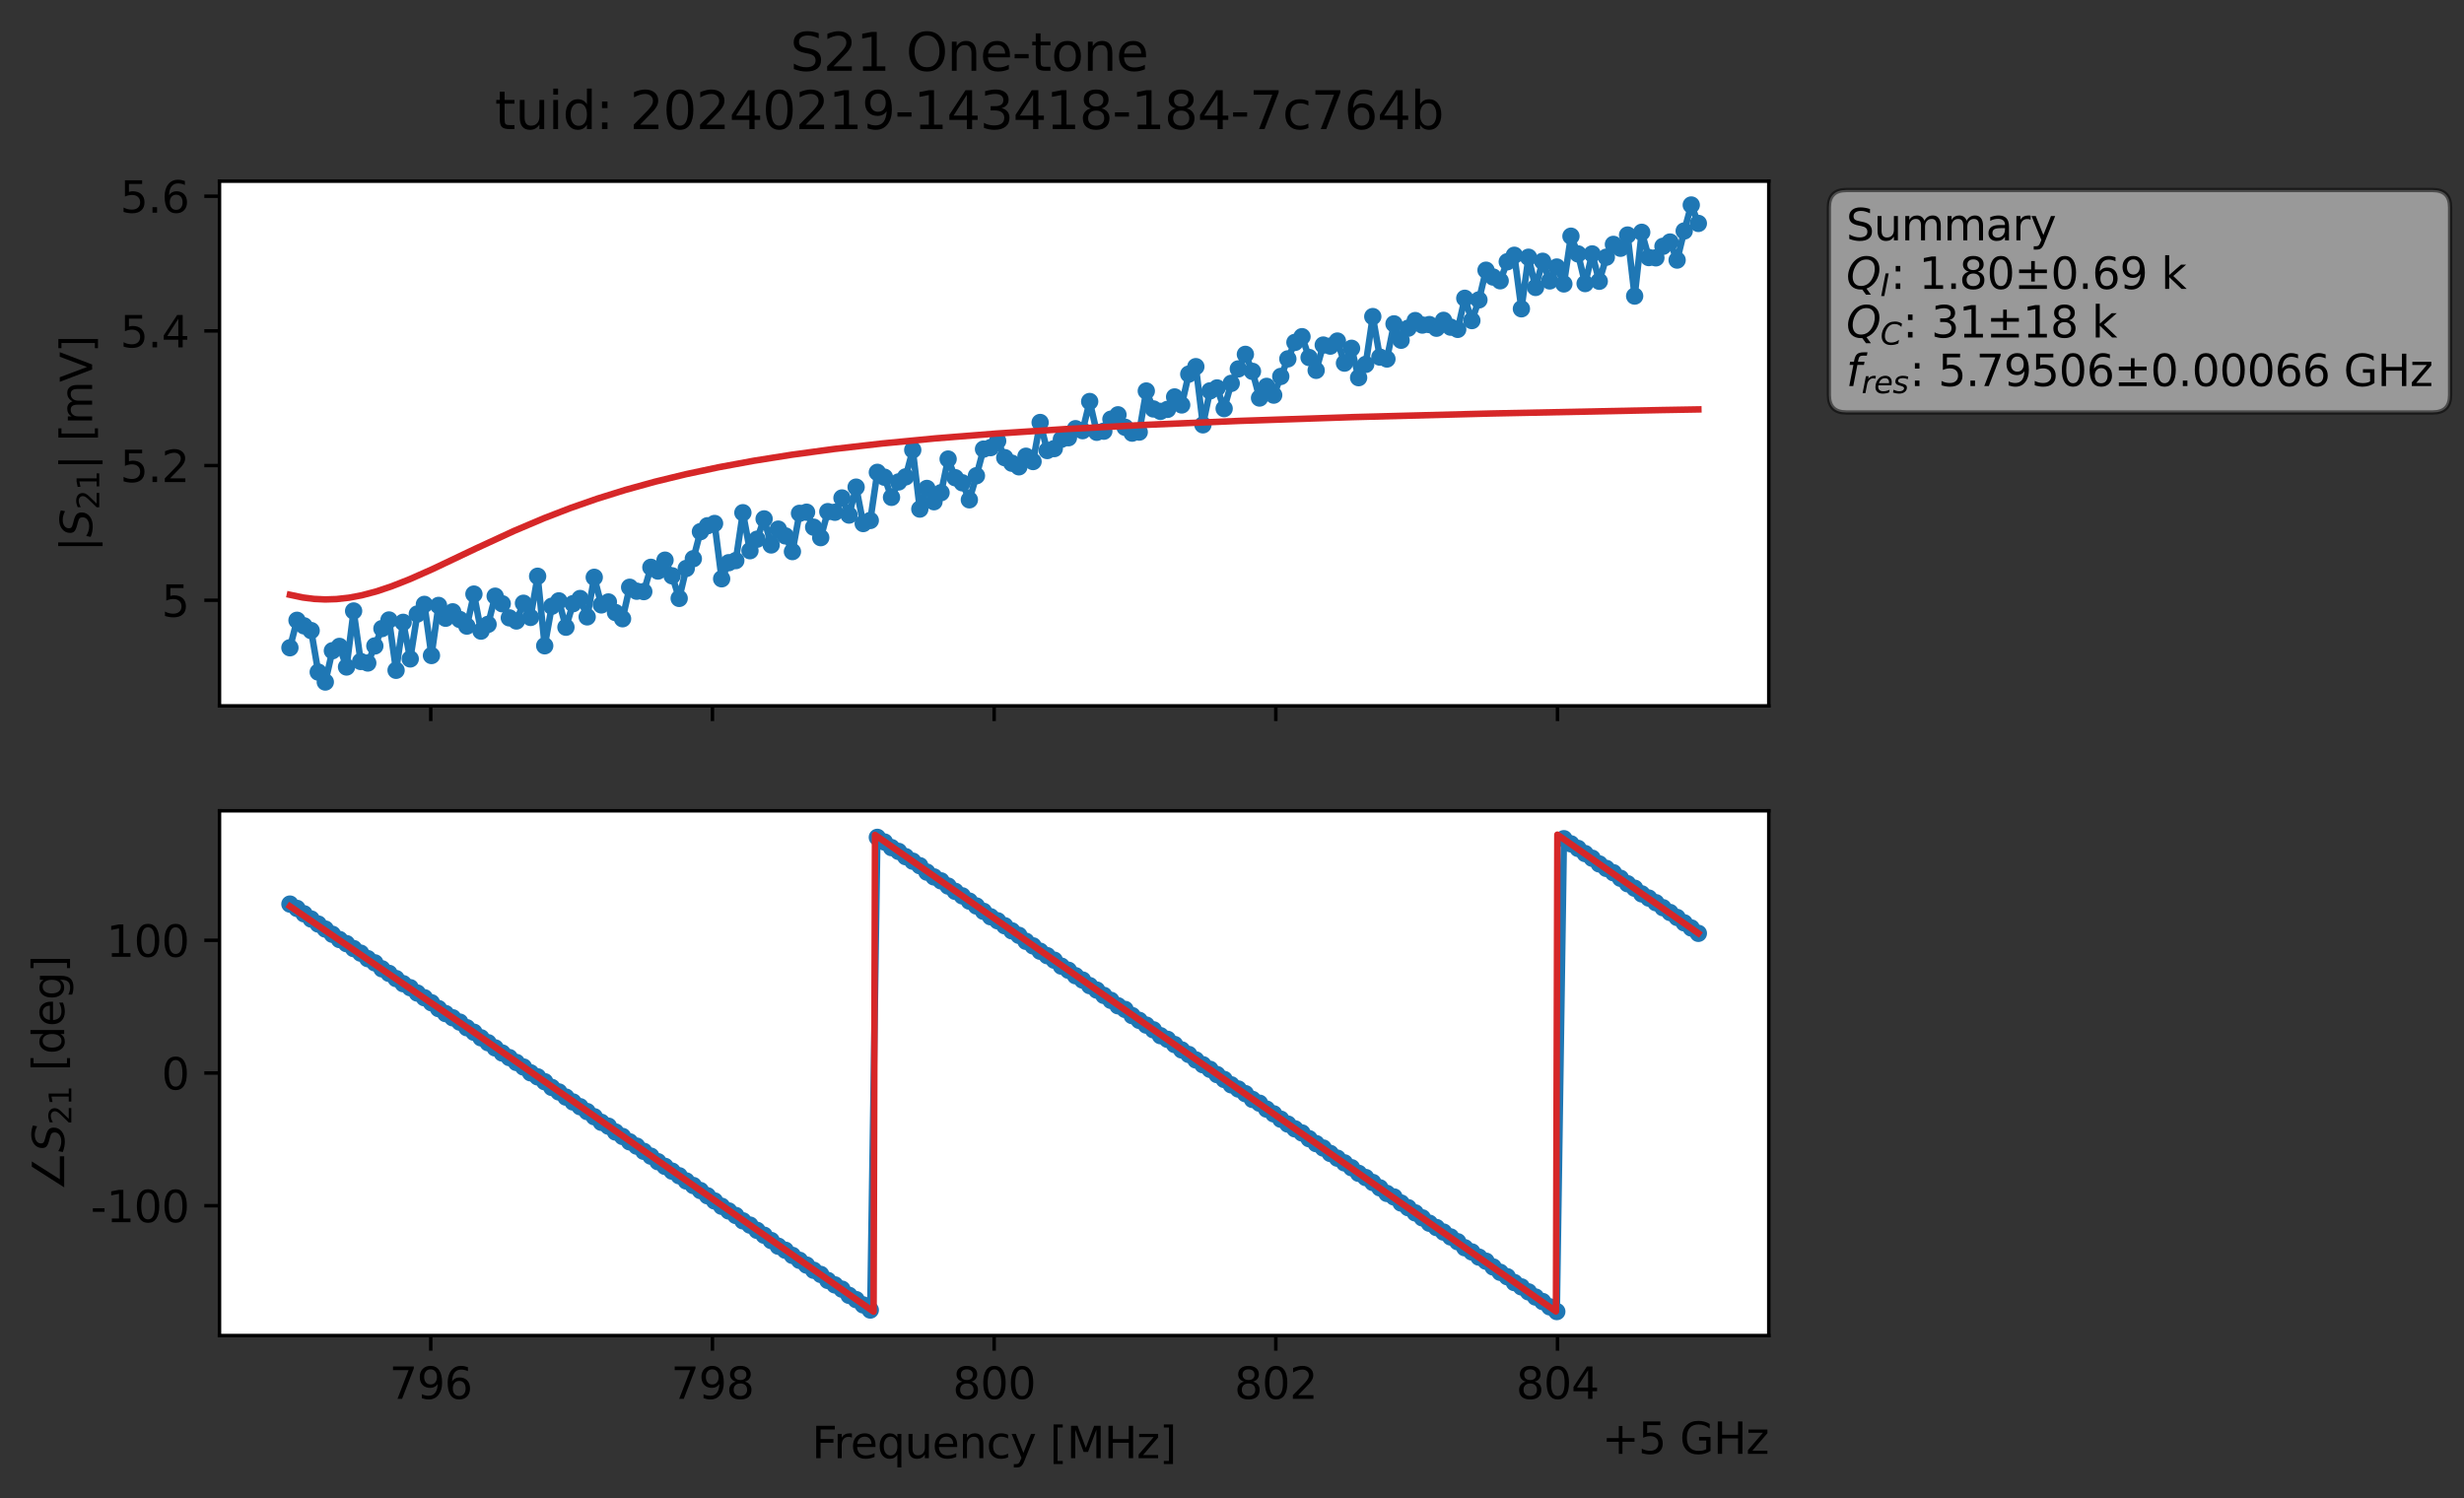 <?xml version="1.0" encoding="utf-8" standalone="no"?>
<!DOCTYPE svg PUBLIC "-//W3C//DTD SVG 1.1//EN"
  "http://www.w3.org/Graphics/SVG/1.1/DTD/svg11.dtd">
<svg xmlns:xlink="http://www.w3.org/1999/xlink" width="567.971pt" height="345.428pt" viewBox="0 0 567.971 345.428" xmlns="http://www.w3.org/2000/svg" version="1.1">
 <rect x="0" y="0" width="567.971" height="345.428" fill="#333333" stroke="none"/>
 <defs>
  <style type="text/css">*{stroke-linejoin: round; stroke-linecap: butt}</style>
 </defs>
 <g id="figure_1">
  <g id="patch_1">
   <path d="M 0 345.428 
L 567.971 345.428 
L 567.971 -0 
L 0 -0 
L 0 345.428 
z
" style="fill: none; opacity: 0"/>
  </g>
  <g id="axes_1">
   <g id="patch_2">
    <path d="M 50.595 162.72 
L 407.715 162.72 
L 407.715 41.76 
L 50.595 41.76 
z
" style="fill: #ffffff"/>
   </g>
   <g id="matplotlib.axis_1">
    <g id="xtick_1">
     <g id="line2d_1">
      <defs>
       <path id="ma86744eaa3" d="M 0 0 
L 0 3.5 
" style="stroke: #000000; stroke-width: 0.8"/>
      </defs>
      <g>
       <use xlink:href="#ma86744eaa3" x="99.293" y="162.72" style="stroke: #000000; stroke-width: 0.8"/>
      </g>
     </g>
    </g>
    <g id="xtick_2">
     <g id="line2d_2">
      <g>
       <use xlink:href="#ma86744eaa3" x="164.224" y="162.72" style="stroke: #000000; stroke-width: 0.8"/>
      </g>
     </g>
    </g>
    <g id="xtick_3">
     <g id="line2d_3">
      <g>
       <use xlink:href="#ma86744eaa3" x="229.155" y="162.72" style="stroke: #000000; stroke-width: 0.8"/>
      </g>
     </g>
    </g>
    <g id="xtick_4">
     <g id="line2d_4">
      <g>
       <use xlink:href="#ma86744eaa3" x="294.086" y="162.72" style="stroke: #000000; stroke-width: 0.8"/>
      </g>
     </g>
    </g>
    <g id="xtick_5">
     <g id="line2d_5">
      <g>
       <use xlink:href="#ma86744eaa3" x="359.017" y="162.72" style="stroke: #000000; stroke-width: 0.8"/>
      </g>
     </g>
    </g>
   </g>
   <g id="matplotlib.axis_2">
    <g id="ytick_1">
     <g id="line2d_6">
      <defs>
       <path id="m66a808b55e" d="M 0 0 
L -3.5 0 
" style="stroke: #000000; stroke-width: 0.8"/>
      </defs>
      <g>
       <use xlink:href="#m66a808b55e" x="50.595" y="138.372" style="stroke: #000000; stroke-width: 0.8"/>
      </g>
     </g>
     <g id="text_1">
      <!-- 5 -->
      <g transform="translate(37.233 142.171) scale(0.1 -0.1)">
       <defs>
        <path id="DejaVuSans-35" d="M 691 4666 
L 3169 4666 
L 3169 4134 
L 1269 4134 
L 1269 2991 
Q 1406 3038 1543 3061 
Q 1681 3084 1819 3084 
Q 2600 3084 3056 2656 
Q 3513 2228 3513 1497 
Q 3513 744 3044 326 
Q 2575 -91 1722 -91 
Q 1428 -91 1123 -41 
Q 819 9 494 109 
L 494 744 
Q 775 591 1075 516 
Q 1375 441 1709 441 
Q 2250 441 2565 725 
Q 2881 1009 2881 1497 
Q 2881 1984 2565 2268 
Q 2250 2553 1709 2553 
Q 1456 2553 1204 2497 
Q 953 2441 691 2322 
L 691 4666 
z
" transform="scale(0.016)"/>
       </defs>
       <use xlink:href="#DejaVuSans-35"/>
      </g>
     </g>
    </g>
    <g id="ytick_2">
     <g id="line2d_7">
      <g>
       <use xlink:href="#m66a808b55e" x="50.595" y="107.324" style="stroke: #000000; stroke-width: 0.8"/>
      </g>
     </g>
     <g id="text_2">
      <!-- 5.2 -->
      <g transform="translate(27.692 111.123) scale(0.1 -0.1)">
       <defs>
        <path id="DejaVuSans-2e" d="M 684 794 
L 1344 794 
L 1344 0 
L 684 0 
L 684 794 
z
" transform="scale(0.016)"/>
        <path id="DejaVuSans-32" d="M 1228 531 
L 3431 531 
L 3431 0 
L 469 0 
L 469 531 
Q 828 903 1448 1529 
Q 2069 2156 2228 2338 
Q 2531 2678 2651 2914 
Q 2772 3150 2772 3378 
Q 2772 3750 2511 3984 
Q 2250 4219 1831 4219 
Q 1534 4219 1204 4116 
Q 875 4013 500 3803 
L 500 4441 
Q 881 4594 1212 4672 
Q 1544 4750 1819 4750 
Q 2544 4750 2975 4387 
Q 3406 4025 3406 3419 
Q 3406 3131 3298 2873 
Q 3191 2616 2906 2266 
Q 2828 2175 2409 1742 
Q 1991 1309 1228 531 
z
" transform="scale(0.016)"/>
       </defs>
       <use xlink:href="#DejaVuSans-35"/>
       <use xlink:href="#DejaVuSans-2e" x="63.623"/>
       <use xlink:href="#DejaVuSans-32" x="95.41"/>
      </g>
     </g>
    </g>
    <g id="ytick_3">
     <g id="line2d_8">
      <g>
       <use xlink:href="#m66a808b55e" x="50.595" y="76.276" style="stroke: #000000; stroke-width: 0.8"/>
      </g>
     </g>
     <g id="text_3">
      <!-- 5.4 -->
      <g transform="translate(27.692 80.075) scale(0.1 -0.1)">
       <defs>
        <path id="DejaVuSans-34" d="M 2419 4116 
L 825 1625 
L 2419 1625 
L 2419 4116 
z
M 2253 4666 
L 3047 4666 
L 3047 1625 
L 3713 1625 
L 3713 1100 
L 3047 1100 
L 3047 0 
L 2419 0 
L 2419 1100 
L 313 1100 
L 313 1709 
L 2253 4666 
z
" transform="scale(0.016)"/>
       </defs>
       <use xlink:href="#DejaVuSans-35"/>
       <use xlink:href="#DejaVuSans-2e" x="63.623"/>
       <use xlink:href="#DejaVuSans-34" x="95.41"/>
      </g>
     </g>
    </g>
    <g id="ytick_4">
     <g id="line2d_9">
      <g>
       <use xlink:href="#m66a808b55e" x="50.595" y="45.228" style="stroke: #000000; stroke-width: 0.8"/>
      </g>
     </g>
     <g id="text_4">
      <!-- 5.6 -->
      <g transform="translate(27.692 49.027) scale(0.1 -0.1)">
       <defs>
        <path id="DejaVuSans-36" d="M 2113 2584 
Q 1688 2584 1439 2293 
Q 1191 2003 1191 1497 
Q 1191 994 1439 701 
Q 1688 409 2113 409 
Q 2538 409 2786 701 
Q 3034 994 3034 1497 
Q 3034 2003 2786 2293 
Q 2538 2584 2113 2584 
z
M 3366 4563 
L 3366 3988 
Q 3128 4100 2886 4159 
Q 2644 4219 2406 4219 
Q 1781 4219 1451 3797 
Q 1122 3375 1075 2522 
Q 1259 2794 1537 2939 
Q 1816 3084 2150 3084 
Q 2853 3084 3261 2657 
Q 3669 2231 3669 1497 
Q 3669 778 3244 343 
Q 2819 -91 2113 -91 
Q 1303 -91 875 529 
Q 447 1150 447 2328 
Q 447 3434 972 4092 
Q 1497 4750 2381 4750 
Q 2619 4750 2861 4703 
Q 3103 4656 3366 4563 
z
" transform="scale(0.016)"/>
       </defs>
       <use xlink:href="#DejaVuSans-35"/>
       <use xlink:href="#DejaVuSans-2e" x="63.623"/>
       <use xlink:href="#DejaVuSans-36" x="95.41"/>
      </g>
     </g>
    </g>
    <g id="text_5">
     <!-- $|S_{21}|$ [mV] -->
     <g transform="translate(21.292 127.19) rotate(-90) scale(0.1 -0.1)">
      <defs>
       <path id="DejaVuSans-7c" d="M 1344 4891 
L 1344 -1509 
L 813 -1509 
L 813 4891 
L 1344 4891 
z
" transform="scale(0.016)"/>
       <path id="DejaVuSans-Oblique-53" d="M 3859 4513 
L 3738 3897 
Q 3422 4066 3111 4152 
Q 2800 4238 2509 4238 
Q 1944 4238 1609 3991 
Q 1275 3744 1275 3334 
Q 1275 3109 1398 2989 
Q 1522 2869 2034 2731 
L 2413 2638 
Q 3053 2472 3303 2217 
Q 3553 1963 3553 1503 
Q 3553 797 2998 353 
Q 2444 -91 1538 -91 
Q 1166 -91 791 -17 
Q 416 56 38 206 
L 166 856 
Q 513 641 861 531 
Q 1209 422 1556 422 
Q 2147 422 2503 684 
Q 2859 947 2859 1369 
Q 2859 1650 2717 1795 
Q 2575 1941 2106 2059 
L 1728 2156 
Q 1081 2325 845 2545 
Q 609 2766 609 3163 
Q 609 3859 1145 4304 
Q 1681 4750 2541 4750 
Q 2875 4750 3203 4690 
Q 3531 4631 3859 4513 
z
" transform="scale(0.016)"/>
       <path id="DejaVuSans-31" d="M 794 531 
L 1825 531 
L 1825 4091 
L 703 3866 
L 703 4441 
L 1819 4666 
L 2450 4666 
L 2450 531 
L 3481 531 
L 3481 0 
L 794 0 
L 794 531 
z
" transform="scale(0.016)"/>
       <path id="DejaVuSans-20" transform="scale(0.016)"/>
       <path id="DejaVuSans-5b" d="M 550 4863 
L 1875 4863 
L 1875 4416 
L 1125 4416 
L 1125 -397 
L 1875 -397 
L 1875 -844 
L 550 -844 
L 550 4863 
z
" transform="scale(0.016)"/>
       <path id="DejaVuSans-6d" d="M 3328 2828 
Q 3544 3216 3844 3400 
Q 4144 3584 4550 3584 
Q 5097 3584 5394 3201 
Q 5691 2819 5691 2113 
L 5691 0 
L 5113 0 
L 5113 2094 
Q 5113 2597 4934 2840 
Q 4756 3084 4391 3084 
Q 3944 3084 3684 2787 
Q 3425 2491 3425 1978 
L 3425 0 
L 2847 0 
L 2847 2094 
Q 2847 2600 2669 2842 
Q 2491 3084 2119 3084 
Q 1678 3084 1418 2786 
Q 1159 2488 1159 1978 
L 1159 0 
L 581 0 
L 581 3500 
L 1159 3500 
L 1159 2956 
Q 1356 3278 1631 3431 
Q 1906 3584 2284 3584 
Q 2666 3584 2933 3390 
Q 3200 3197 3328 2828 
z
" transform="scale(0.016)"/>
       <path id="DejaVuSans-56" d="M 1831 0 
L 50 4666 
L 709 4666 
L 2188 738 
L 3669 4666 
L 4325 4666 
L 2547 0 
L 1831 0 
z
" transform="scale(0.016)"/>
       <path id="DejaVuSans-5d" d="M 1947 4863 
L 1947 -844 
L 622 -844 
L 622 -397 
L 1369 -397 
L 1369 4416 
L 622 4416 
L 622 4863 
L 1947 4863 
z
" transform="scale(0.016)"/>
      </defs>
      <use xlink:href="#DejaVuSans-7c" transform="translate(0 0.578)"/>
      <use xlink:href="#DejaVuSans-Oblique-53" transform="translate(33.691 0.578)"/>
      <use xlink:href="#DejaVuSans-32" transform="translate(97.168 -15.828) scale(0.7)"/>
      <use xlink:href="#DejaVuSans-31" transform="translate(141.704 -15.828) scale(0.7)"/>
      <use xlink:href="#DejaVuSans-7c" transform="translate(188.975 0.578)"/>
      <use xlink:href="#DejaVuSans-20" transform="translate(222.666 0.578)"/>
      <use xlink:href="#DejaVuSans-5b" transform="translate(254.453 0.578)"/>
      <use xlink:href="#DejaVuSans-6d" transform="translate(293.467 0.578)"/>
      <use xlink:href="#DejaVuSans-56" transform="translate(390.879 0.578)"/>
      <use xlink:href="#DejaVuSans-5d" transform="translate(459.287 0.578)"/>
     </g>
    </g>
   </g>
   <g id="line2d_10">
    <path d="M 66.828 149.323 
L 68.459 142.993 
L 70.091 144.275 
L 71.722 145.366 
L 73.354 154.932 
L 74.985 157.222 
L 76.617 150.014 
L 78.248 149.014 
L 79.879 153.758 
L 81.511 140.846 
L 83.142 152.486 
L 84.774 152.837 
L 88.037 144.906 
L 89.668 142.92 
L 91.299 154.521 
L 92.931 143.463 
L 94.562 151.898 
L 96.194 141.542 
L 97.825 139.326 
L 99.457 151.112 
L 101.088 139.566 
L 102.719 142.518 
L 104.351 141.042 
L 105.982 142.808 
L 107.614 144.33 
L 109.245 136.951 
L 110.877 145.489 
L 112.508 143.925 
L 114.14 137.436 
L 115.771 139.182 
L 117.402 142.432 
L 119.034 143.153 
L 120.665 139.064 
L 122.297 142.335 
L 123.928 132.839 
L 125.56 148.87 
L 127.191 139.756 
L 128.822 138.517 
L 130.454 144.591 
L 132.085 139.167 
L 133.717 137.972 
L 135.348 142.204 
L 136.98 133.085 
L 138.611 139.446 
L 140.242 138.766 
L 141.874 141.208 
L 143.505 142.638 
L 145.137 135.379 
L 146.768 136.29 
L 148.4 136.379 
L 150.031 130.779 
L 151.662 131.642 
L 153.294 129.132 
L 154.925 132.742 
L 156.557 137.947 
L 158.188 131.039 
L 159.82 128.8 
L 161.451 122.562 
L 163.082 121.2 
L 164.714 120.676 
L 166.345 133.427 
L 167.977 129.718 
L 169.608 129.229 
L 171.24 118.193 
L 172.871 126.955 
L 174.502 124.305 
L 176.134 119.618 
L 177.765 125.626 
L 179.397 121.979 
L 181.028 123.534 
L 182.66 127.154 
L 184.291 118.335 
L 185.922 118.076 
L 187.554 121.531 
L 189.185 123.942 
L 190.817 117.946 
L 192.448 118.09 
L 194.08 114.797 
L 195.711 118.738 
L 197.342 112.297 
L 198.974 120.692 
L 200.605 119.981 
L 202.237 108.886 
L 203.868 110.007 
L 205.5 114.651 
L 207.131 111.099 
L 208.762 109.927 
L 210.394 103.73 
L 212.025 117.357 
L 213.657 112.597 
L 215.288 115.663 
L 216.92 113.576 
L 218.551 105.824 
L 220.182 110.126 
L 221.814 111.296 
L 223.445 115.22 
L 225.077 109.667 
L 226.708 103.534 
L 228.34 103.192 
L 229.971 101.653 
L 231.602 105.502 
L 233.234 106.779 
L 234.865 107.612 
L 236.497 105.175 
L 238.128 106.397 
L 239.76 97.393 
L 241.391 103.861 
L 243.022 103.412 
L 244.654 101.266 
L 246.285 100.911 
L 247.917 98.821 
L 249.548 99.283 
L 251.18 92.556 
L 252.811 99.651 
L 254.442 99.4 
L 256.074 96.634 
L 257.705 95.623 
L 259.337 98.5 
L 260.968 99.849 
L 262.6 99.611 
L 264.231 90.136 
L 265.862 94.27 
L 267.494 94.834 
L 269.125 94.371 
L 270.757 91.505 
L 272.388 93.35 
L 274.02 86.242 
L 275.651 84.523 
L 277.282 97.935 
L 278.914 90.108 
L 280.545 89.431 
L 282.177 94.194 
L 283.808 88.376 
L 287.071 81.688 
L 288.703 85.611 
L 290.334 91.754 
L 291.965 89.071 
L 293.597 91.084 
L 296.86 82.73 
L 298.491 78.932 
L 300.123 77.614 
L 301.754 82.417 
L 303.385 85.372 
L 305.017 79.542 
L 306.648 79.791 
L 308.28 78.621 
L 309.911 83.711 
L 311.543 80.289 
L 313.174 87.062 
L 314.805 84.001 
L 316.437 72.977 
L 318.068 82.322 
L 319.7 82.759 
L 321.331 74.658 
L 322.963 78.437 
L 324.594 75.654 
L 326.225 73.9 
L 327.857 74.933 
L 329.488 74.823 
L 331.12 75.664 
L 332.751 73.848 
L 334.383 75.418 
L 336.014 75.93 
L 337.645 68.763 
L 339.277 73.901 
L 340.908 69.133 
L 342.54 62.288 
L 344.171 63.862 
L 345.803 64.731 
L 347.434 60.341 
L 349.065 58.847 
L 350.697 71.186 
L 352.328 59.299 
L 353.96 66.263 
L 355.591 60.232 
L 357.223 64.761 
L 358.854 61.557 
L 360.485 65.452 
L 362.117 54.448 
L 363.748 58.535 
L 365.38 65.373 
L 367.011 58.535 
L 368.643 64.842 
L 370.274 59.287 
L 371.905 56.337 
L 373.537 57.231 
L 375.168 54.183 
L 376.8 68.251 
L 378.431 53.554 
L 380.063 59.374 
L 381.694 59.435 
L 383.325 56.785 
L 384.957 55.792 
L 386.588 59.953 
L 388.22 53.253 
L 389.851 47.258 
L 391.483 51.505 
L 391.483 51.505 
" clip-path="url(#p80a86d32d4)" style="fill: none; stroke: #1f77b4; stroke-width: 1.5; stroke-linecap: square"/>
    <defs>
     <path id="m6624765ebe" d="M 0 1.5 
C 0.398 1.5 0.779 1.342 1.061 1.061 
C 1.342 0.779 1.5 0.398 1.5 0 
C 1.5 -0.398 1.342 -0.779 1.061 -1.061 
C 0.779 -1.342 0.398 -1.5 0 -1.5 
C -0.398 -1.5 -0.779 -1.342 -1.061 -1.061 
C -1.342 -0.779 -1.5 -0.398 -1.5 0 
C -1.5 0.398 -1.342 0.779 -1.061 1.061 
C -0.779 1.342 -0.398 1.5 0 1.5 
z
" style="stroke: #1f77b4"/>
    </defs>
    <g clip-path="url(#p80a86d32d4)">
     <use xlink:href="#m6624765ebe" x="66.828" y="149.323" style="fill: #1f77b4; stroke: #1f77b4"/>
     <use xlink:href="#m6624765ebe" x="68.459" y="142.993" style="fill: #1f77b4; stroke: #1f77b4"/>
     <use xlink:href="#m6624765ebe" x="70.091" y="144.275" style="fill: #1f77b4; stroke: #1f77b4"/>
     <use xlink:href="#m6624765ebe" x="71.722" y="145.366" style="fill: #1f77b4; stroke: #1f77b4"/>
     <use xlink:href="#m6624765ebe" x="73.354" y="154.932" style="fill: #1f77b4; stroke: #1f77b4"/>
     <use xlink:href="#m6624765ebe" x="74.985" y="157.222" style="fill: #1f77b4; stroke: #1f77b4"/>
     <use xlink:href="#m6624765ebe" x="76.617" y="150.014" style="fill: #1f77b4; stroke: #1f77b4"/>
     <use xlink:href="#m6624765ebe" x="78.248" y="149.014" style="fill: #1f77b4; stroke: #1f77b4"/>
     <use xlink:href="#m6624765ebe" x="79.879" y="153.758" style="fill: #1f77b4; stroke: #1f77b4"/>
     <use xlink:href="#m6624765ebe" x="81.511" y="140.846" style="fill: #1f77b4; stroke: #1f77b4"/>
     <use xlink:href="#m6624765ebe" x="83.142" y="152.486" style="fill: #1f77b4; stroke: #1f77b4"/>
     <use xlink:href="#m6624765ebe" x="84.774" y="152.837" style="fill: #1f77b4; stroke: #1f77b4"/>
     <use xlink:href="#m6624765ebe" x="86.405" y="148.903" style="fill: #1f77b4; stroke: #1f77b4"/>
     <use xlink:href="#m6624765ebe" x="88.037" y="144.906" style="fill: #1f77b4; stroke: #1f77b4"/>
     <use xlink:href="#m6624765ebe" x="89.668" y="142.92" style="fill: #1f77b4; stroke: #1f77b4"/>
     <use xlink:href="#m6624765ebe" x="91.299" y="154.521" style="fill: #1f77b4; stroke: #1f77b4"/>
     <use xlink:href="#m6624765ebe" x="92.931" y="143.463" style="fill: #1f77b4; stroke: #1f77b4"/>
     <use xlink:href="#m6624765ebe" x="94.562" y="151.898" style="fill: #1f77b4; stroke: #1f77b4"/>
     <use xlink:href="#m6624765ebe" x="96.194" y="141.542" style="fill: #1f77b4; stroke: #1f77b4"/>
     <use xlink:href="#m6624765ebe" x="97.825" y="139.326" style="fill: #1f77b4; stroke: #1f77b4"/>
     <use xlink:href="#m6624765ebe" x="99.457" y="151.112" style="fill: #1f77b4; stroke: #1f77b4"/>
     <use xlink:href="#m6624765ebe" x="101.088" y="139.566" style="fill: #1f77b4; stroke: #1f77b4"/>
     <use xlink:href="#m6624765ebe" x="102.719" y="142.518" style="fill: #1f77b4; stroke: #1f77b4"/>
     <use xlink:href="#m6624765ebe" x="104.351" y="141.042" style="fill: #1f77b4; stroke: #1f77b4"/>
     <use xlink:href="#m6624765ebe" x="105.982" y="142.808" style="fill: #1f77b4; stroke: #1f77b4"/>
     <use xlink:href="#m6624765ebe" x="107.614" y="144.33" style="fill: #1f77b4; stroke: #1f77b4"/>
     <use xlink:href="#m6624765ebe" x="109.245" y="136.951" style="fill: #1f77b4; stroke: #1f77b4"/>
     <use xlink:href="#m6624765ebe" x="110.877" y="145.489" style="fill: #1f77b4; stroke: #1f77b4"/>
     <use xlink:href="#m6624765ebe" x="112.508" y="143.925" style="fill: #1f77b4; stroke: #1f77b4"/>
     <use xlink:href="#m6624765ebe" x="114.14" y="137.436" style="fill: #1f77b4; stroke: #1f77b4"/>
     <use xlink:href="#m6624765ebe" x="115.771" y="139.182" style="fill: #1f77b4; stroke: #1f77b4"/>
     <use xlink:href="#m6624765ebe" x="117.402" y="142.432" style="fill: #1f77b4; stroke: #1f77b4"/>
     <use xlink:href="#m6624765ebe" x="119.034" y="143.153" style="fill: #1f77b4; stroke: #1f77b4"/>
     <use xlink:href="#m6624765ebe" x="120.665" y="139.064" style="fill: #1f77b4; stroke: #1f77b4"/>
     <use xlink:href="#m6624765ebe" x="122.297" y="142.335" style="fill: #1f77b4; stroke: #1f77b4"/>
     <use xlink:href="#m6624765ebe" x="123.928" y="132.839" style="fill: #1f77b4; stroke: #1f77b4"/>
     <use xlink:href="#m6624765ebe" x="125.56" y="148.87" style="fill: #1f77b4; stroke: #1f77b4"/>
     <use xlink:href="#m6624765ebe" x="127.191" y="139.756" style="fill: #1f77b4; stroke: #1f77b4"/>
     <use xlink:href="#m6624765ebe" x="128.822" y="138.517" style="fill: #1f77b4; stroke: #1f77b4"/>
     <use xlink:href="#m6624765ebe" x="130.454" y="144.591" style="fill: #1f77b4; stroke: #1f77b4"/>
     <use xlink:href="#m6624765ebe" x="132.085" y="139.167" style="fill: #1f77b4; stroke: #1f77b4"/>
     <use xlink:href="#m6624765ebe" x="133.717" y="137.972" style="fill: #1f77b4; stroke: #1f77b4"/>
     <use xlink:href="#m6624765ebe" x="135.348" y="142.204" style="fill: #1f77b4; stroke: #1f77b4"/>
     <use xlink:href="#m6624765ebe" x="136.98" y="133.085" style="fill: #1f77b4; stroke: #1f77b4"/>
     <use xlink:href="#m6624765ebe" x="138.611" y="139.446" style="fill: #1f77b4; stroke: #1f77b4"/>
     <use xlink:href="#m6624765ebe" x="140.242" y="138.766" style="fill: #1f77b4; stroke: #1f77b4"/>
     <use xlink:href="#m6624765ebe" x="141.874" y="141.208" style="fill: #1f77b4; stroke: #1f77b4"/>
     <use xlink:href="#m6624765ebe" x="143.505" y="142.638" style="fill: #1f77b4; stroke: #1f77b4"/>
     <use xlink:href="#m6624765ebe" x="145.137" y="135.379" style="fill: #1f77b4; stroke: #1f77b4"/>
     <use xlink:href="#m6624765ebe" x="146.768" y="136.29" style="fill: #1f77b4; stroke: #1f77b4"/>
     <use xlink:href="#m6624765ebe" x="148.4" y="136.379" style="fill: #1f77b4; stroke: #1f77b4"/>
     <use xlink:href="#m6624765ebe" x="150.031" y="130.779" style="fill: #1f77b4; stroke: #1f77b4"/>
     <use xlink:href="#m6624765ebe" x="151.662" y="131.642" style="fill: #1f77b4; stroke: #1f77b4"/>
     <use xlink:href="#m6624765ebe" x="153.294" y="129.132" style="fill: #1f77b4; stroke: #1f77b4"/>
     <use xlink:href="#m6624765ebe" x="154.925" y="132.742" style="fill: #1f77b4; stroke: #1f77b4"/>
     <use xlink:href="#m6624765ebe" x="156.557" y="137.947" style="fill: #1f77b4; stroke: #1f77b4"/>
     <use xlink:href="#m6624765ebe" x="158.188" y="131.039" style="fill: #1f77b4; stroke: #1f77b4"/>
     <use xlink:href="#m6624765ebe" x="159.82" y="128.8" style="fill: #1f77b4; stroke: #1f77b4"/>
     <use xlink:href="#m6624765ebe" x="161.451" y="122.562" style="fill: #1f77b4; stroke: #1f77b4"/>
     <use xlink:href="#m6624765ebe" x="163.082" y="121.2" style="fill: #1f77b4; stroke: #1f77b4"/>
     <use xlink:href="#m6624765ebe" x="164.714" y="120.676" style="fill: #1f77b4; stroke: #1f77b4"/>
     <use xlink:href="#m6624765ebe" x="166.345" y="133.427" style="fill: #1f77b4; stroke: #1f77b4"/>
     <use xlink:href="#m6624765ebe" x="167.977" y="129.718" style="fill: #1f77b4; stroke: #1f77b4"/>
     <use xlink:href="#m6624765ebe" x="169.608" y="129.229" style="fill: #1f77b4; stroke: #1f77b4"/>
     <use xlink:href="#m6624765ebe" x="171.24" y="118.193" style="fill: #1f77b4; stroke: #1f77b4"/>
     <use xlink:href="#m6624765ebe" x="172.871" y="126.955" style="fill: #1f77b4; stroke: #1f77b4"/>
     <use xlink:href="#m6624765ebe" x="174.502" y="124.305" style="fill: #1f77b4; stroke: #1f77b4"/>
     <use xlink:href="#m6624765ebe" x="176.134" y="119.618" style="fill: #1f77b4; stroke: #1f77b4"/>
     <use xlink:href="#m6624765ebe" x="177.765" y="125.626" style="fill: #1f77b4; stroke: #1f77b4"/>
     <use xlink:href="#m6624765ebe" x="179.397" y="121.979" style="fill: #1f77b4; stroke: #1f77b4"/>
     <use xlink:href="#m6624765ebe" x="181.028" y="123.534" style="fill: #1f77b4; stroke: #1f77b4"/>
     <use xlink:href="#m6624765ebe" x="182.66" y="127.154" style="fill: #1f77b4; stroke: #1f77b4"/>
     <use xlink:href="#m6624765ebe" x="184.291" y="118.335" style="fill: #1f77b4; stroke: #1f77b4"/>
     <use xlink:href="#m6624765ebe" x="185.922" y="118.076" style="fill: #1f77b4; stroke: #1f77b4"/>
     <use xlink:href="#m6624765ebe" x="187.554" y="121.531" style="fill: #1f77b4; stroke: #1f77b4"/>
     <use xlink:href="#m6624765ebe" x="189.185" y="123.942" style="fill: #1f77b4; stroke: #1f77b4"/>
     <use xlink:href="#m6624765ebe" x="190.817" y="117.946" style="fill: #1f77b4; stroke: #1f77b4"/>
     <use xlink:href="#m6624765ebe" x="192.448" y="118.09" style="fill: #1f77b4; stroke: #1f77b4"/>
     <use xlink:href="#m6624765ebe" x="194.08" y="114.797" style="fill: #1f77b4; stroke: #1f77b4"/>
     <use xlink:href="#m6624765ebe" x="195.711" y="118.738" style="fill: #1f77b4; stroke: #1f77b4"/>
     <use xlink:href="#m6624765ebe" x="197.342" y="112.297" style="fill: #1f77b4; stroke: #1f77b4"/>
     <use xlink:href="#m6624765ebe" x="198.974" y="120.692" style="fill: #1f77b4; stroke: #1f77b4"/>
     <use xlink:href="#m6624765ebe" x="200.605" y="119.981" style="fill: #1f77b4; stroke: #1f77b4"/>
     <use xlink:href="#m6624765ebe" x="202.237" y="108.886" style="fill: #1f77b4; stroke: #1f77b4"/>
     <use xlink:href="#m6624765ebe" x="203.868" y="110.007" style="fill: #1f77b4; stroke: #1f77b4"/>
     <use xlink:href="#m6624765ebe" x="205.5" y="114.651" style="fill: #1f77b4; stroke: #1f77b4"/>
     <use xlink:href="#m6624765ebe" x="207.131" y="111.099" style="fill: #1f77b4; stroke: #1f77b4"/>
     <use xlink:href="#m6624765ebe" x="208.762" y="109.927" style="fill: #1f77b4; stroke: #1f77b4"/>
     <use xlink:href="#m6624765ebe" x="210.394" y="103.73" style="fill: #1f77b4; stroke: #1f77b4"/>
     <use xlink:href="#m6624765ebe" x="212.025" y="117.357" style="fill: #1f77b4; stroke: #1f77b4"/>
     <use xlink:href="#m6624765ebe" x="213.657" y="112.597" style="fill: #1f77b4; stroke: #1f77b4"/>
     <use xlink:href="#m6624765ebe" x="215.288" y="115.663" style="fill: #1f77b4; stroke: #1f77b4"/>
     <use xlink:href="#m6624765ebe" x="216.92" y="113.576" style="fill: #1f77b4; stroke: #1f77b4"/>
     <use xlink:href="#m6624765ebe" x="218.551" y="105.824" style="fill: #1f77b4; stroke: #1f77b4"/>
     <use xlink:href="#m6624765ebe" x="220.182" y="110.126" style="fill: #1f77b4; stroke: #1f77b4"/>
     <use xlink:href="#m6624765ebe" x="221.814" y="111.296" style="fill: #1f77b4; stroke: #1f77b4"/>
     <use xlink:href="#m6624765ebe" x="223.445" y="115.22" style="fill: #1f77b4; stroke: #1f77b4"/>
     <use xlink:href="#m6624765ebe" x="225.077" y="109.667" style="fill: #1f77b4; stroke: #1f77b4"/>
     <use xlink:href="#m6624765ebe" x="226.708" y="103.534" style="fill: #1f77b4; stroke: #1f77b4"/>
     <use xlink:href="#m6624765ebe" x="228.34" y="103.192" style="fill: #1f77b4; stroke: #1f77b4"/>
     <use xlink:href="#m6624765ebe" x="229.971" y="101.653" style="fill: #1f77b4; stroke: #1f77b4"/>
     <use xlink:href="#m6624765ebe" x="231.602" y="105.502" style="fill: #1f77b4; stroke: #1f77b4"/>
     <use xlink:href="#m6624765ebe" x="233.234" y="106.779" style="fill: #1f77b4; stroke: #1f77b4"/>
     <use xlink:href="#m6624765ebe" x="234.865" y="107.612" style="fill: #1f77b4; stroke: #1f77b4"/>
     <use xlink:href="#m6624765ebe" x="236.497" y="105.175" style="fill: #1f77b4; stroke: #1f77b4"/>
     <use xlink:href="#m6624765ebe" x="238.128" y="106.397" style="fill: #1f77b4; stroke: #1f77b4"/>
     <use xlink:href="#m6624765ebe" x="239.76" y="97.393" style="fill: #1f77b4; stroke: #1f77b4"/>
     <use xlink:href="#m6624765ebe" x="241.391" y="103.861" style="fill: #1f77b4; stroke: #1f77b4"/>
     <use xlink:href="#m6624765ebe" x="243.022" y="103.412" style="fill: #1f77b4; stroke: #1f77b4"/>
     <use xlink:href="#m6624765ebe" x="244.654" y="101.266" style="fill: #1f77b4; stroke: #1f77b4"/>
     <use xlink:href="#m6624765ebe" x="246.285" y="100.911" style="fill: #1f77b4; stroke: #1f77b4"/>
     <use xlink:href="#m6624765ebe" x="247.917" y="98.821" style="fill: #1f77b4; stroke: #1f77b4"/>
     <use xlink:href="#m6624765ebe" x="249.548" y="99.283" style="fill: #1f77b4; stroke: #1f77b4"/>
     <use xlink:href="#m6624765ebe" x="251.18" y="92.556" style="fill: #1f77b4; stroke: #1f77b4"/>
     <use xlink:href="#m6624765ebe" x="252.811" y="99.651" style="fill: #1f77b4; stroke: #1f77b4"/>
     <use xlink:href="#m6624765ebe" x="254.442" y="99.4" style="fill: #1f77b4; stroke: #1f77b4"/>
     <use xlink:href="#m6624765ebe" x="256.074" y="96.634" style="fill: #1f77b4; stroke: #1f77b4"/>
     <use xlink:href="#m6624765ebe" x="257.705" y="95.623" style="fill: #1f77b4; stroke: #1f77b4"/>
     <use xlink:href="#m6624765ebe" x="259.337" y="98.5" style="fill: #1f77b4; stroke: #1f77b4"/>
     <use xlink:href="#m6624765ebe" x="260.968" y="99.849" style="fill: #1f77b4; stroke: #1f77b4"/>
     <use xlink:href="#m6624765ebe" x="262.6" y="99.611" style="fill: #1f77b4; stroke: #1f77b4"/>
     <use xlink:href="#m6624765ebe" x="264.231" y="90.136" style="fill: #1f77b4; stroke: #1f77b4"/>
     <use xlink:href="#m6624765ebe" x="265.862" y="94.27" style="fill: #1f77b4; stroke: #1f77b4"/>
     <use xlink:href="#m6624765ebe" x="267.494" y="94.834" style="fill: #1f77b4; stroke: #1f77b4"/>
     <use xlink:href="#m6624765ebe" x="269.125" y="94.371" style="fill: #1f77b4; stroke: #1f77b4"/>
     <use xlink:href="#m6624765ebe" x="270.757" y="91.505" style="fill: #1f77b4; stroke: #1f77b4"/>
     <use xlink:href="#m6624765ebe" x="272.388" y="93.35" style="fill: #1f77b4; stroke: #1f77b4"/>
     <use xlink:href="#m6624765ebe" x="274.02" y="86.242" style="fill: #1f77b4; stroke: #1f77b4"/>
     <use xlink:href="#m6624765ebe" x="275.651" y="84.523" style="fill: #1f77b4; stroke: #1f77b4"/>
     <use xlink:href="#m6624765ebe" x="277.282" y="97.935" style="fill: #1f77b4; stroke: #1f77b4"/>
     <use xlink:href="#m6624765ebe" x="278.914" y="90.108" style="fill: #1f77b4; stroke: #1f77b4"/>
     <use xlink:href="#m6624765ebe" x="280.545" y="89.431" style="fill: #1f77b4; stroke: #1f77b4"/>
     <use xlink:href="#m6624765ebe" x="282.177" y="94.194" style="fill: #1f77b4; stroke: #1f77b4"/>
     <use xlink:href="#m6624765ebe" x="283.808" y="88.376" style="fill: #1f77b4; stroke: #1f77b4"/>
     <use xlink:href="#m6624765ebe" x="285.44" y="85.042" style="fill: #1f77b4; stroke: #1f77b4"/>
     <use xlink:href="#m6624765ebe" x="287.071" y="81.688" style="fill: #1f77b4; stroke: #1f77b4"/>
     <use xlink:href="#m6624765ebe" x="288.703" y="85.611" style="fill: #1f77b4; stroke: #1f77b4"/>
     <use xlink:href="#m6624765ebe" x="290.334" y="91.754" style="fill: #1f77b4; stroke: #1f77b4"/>
     <use xlink:href="#m6624765ebe" x="291.965" y="89.071" style="fill: #1f77b4; stroke: #1f77b4"/>
     <use xlink:href="#m6624765ebe" x="293.597" y="91.084" style="fill: #1f77b4; stroke: #1f77b4"/>
     <use xlink:href="#m6624765ebe" x="295.228" y="86.78" style="fill: #1f77b4; stroke: #1f77b4"/>
     <use xlink:href="#m6624765ebe" x="296.86" y="82.73" style="fill: #1f77b4; stroke: #1f77b4"/>
     <use xlink:href="#m6624765ebe" x="298.491" y="78.932" style="fill: #1f77b4; stroke: #1f77b4"/>
     <use xlink:href="#m6624765ebe" x="300.123" y="77.614" style="fill: #1f77b4; stroke: #1f77b4"/>
     <use xlink:href="#m6624765ebe" x="301.754" y="82.417" style="fill: #1f77b4; stroke: #1f77b4"/>
     <use xlink:href="#m6624765ebe" x="303.385" y="85.372" style="fill: #1f77b4; stroke: #1f77b4"/>
     <use xlink:href="#m6624765ebe" x="305.017" y="79.542" style="fill: #1f77b4; stroke: #1f77b4"/>
     <use xlink:href="#m6624765ebe" x="306.648" y="79.791" style="fill: #1f77b4; stroke: #1f77b4"/>
     <use xlink:href="#m6624765ebe" x="308.28" y="78.621" style="fill: #1f77b4; stroke: #1f77b4"/>
     <use xlink:href="#m6624765ebe" x="309.911" y="83.711" style="fill: #1f77b4; stroke: #1f77b4"/>
     <use xlink:href="#m6624765ebe" x="311.543" y="80.289" style="fill: #1f77b4; stroke: #1f77b4"/>
     <use xlink:href="#m6624765ebe" x="313.174" y="87.062" style="fill: #1f77b4; stroke: #1f77b4"/>
     <use xlink:href="#m6624765ebe" x="314.805" y="84.001" style="fill: #1f77b4; stroke: #1f77b4"/>
     <use xlink:href="#m6624765ebe" x="316.437" y="72.977" style="fill: #1f77b4; stroke: #1f77b4"/>
     <use xlink:href="#m6624765ebe" x="318.068" y="82.322" style="fill: #1f77b4; stroke: #1f77b4"/>
     <use xlink:href="#m6624765ebe" x="319.7" y="82.759" style="fill: #1f77b4; stroke: #1f77b4"/>
     <use xlink:href="#m6624765ebe" x="321.331" y="74.658" style="fill: #1f77b4; stroke: #1f77b4"/>
     <use xlink:href="#m6624765ebe" x="322.963" y="78.437" style="fill: #1f77b4; stroke: #1f77b4"/>
     <use xlink:href="#m6624765ebe" x="324.594" y="75.654" style="fill: #1f77b4; stroke: #1f77b4"/>
     <use xlink:href="#m6624765ebe" x="326.225" y="73.9" style="fill: #1f77b4; stroke: #1f77b4"/>
     <use xlink:href="#m6624765ebe" x="327.857" y="74.933" style="fill: #1f77b4; stroke: #1f77b4"/>
     <use xlink:href="#m6624765ebe" x="329.488" y="74.823" style="fill: #1f77b4; stroke: #1f77b4"/>
     <use xlink:href="#m6624765ebe" x="331.12" y="75.664" style="fill: #1f77b4; stroke: #1f77b4"/>
     <use xlink:href="#m6624765ebe" x="332.751" y="73.848" style="fill: #1f77b4; stroke: #1f77b4"/>
     <use xlink:href="#m6624765ebe" x="334.383" y="75.418" style="fill: #1f77b4; stroke: #1f77b4"/>
     <use xlink:href="#m6624765ebe" x="336.014" y="75.93" style="fill: #1f77b4; stroke: #1f77b4"/>
     <use xlink:href="#m6624765ebe" x="337.645" y="68.763" style="fill: #1f77b4; stroke: #1f77b4"/>
     <use xlink:href="#m6624765ebe" x="339.277" y="73.901" style="fill: #1f77b4; stroke: #1f77b4"/>
     <use xlink:href="#m6624765ebe" x="340.908" y="69.133" style="fill: #1f77b4; stroke: #1f77b4"/>
     <use xlink:href="#m6624765ebe" x="342.54" y="62.288" style="fill: #1f77b4; stroke: #1f77b4"/>
     <use xlink:href="#m6624765ebe" x="344.171" y="63.862" style="fill: #1f77b4; stroke: #1f77b4"/>
     <use xlink:href="#m6624765ebe" x="345.803" y="64.731" style="fill: #1f77b4; stroke: #1f77b4"/>
     <use xlink:href="#m6624765ebe" x="347.434" y="60.341" style="fill: #1f77b4; stroke: #1f77b4"/>
     <use xlink:href="#m6624765ebe" x="349.065" y="58.847" style="fill: #1f77b4; stroke: #1f77b4"/>
     <use xlink:href="#m6624765ebe" x="350.697" y="71.186" style="fill: #1f77b4; stroke: #1f77b4"/>
     <use xlink:href="#m6624765ebe" x="352.328" y="59.299" style="fill: #1f77b4; stroke: #1f77b4"/>
     <use xlink:href="#m6624765ebe" x="353.96" y="66.263" style="fill: #1f77b4; stroke: #1f77b4"/>
     <use xlink:href="#m6624765ebe" x="355.591" y="60.232" style="fill: #1f77b4; stroke: #1f77b4"/>
     <use xlink:href="#m6624765ebe" x="357.223" y="64.761" style="fill: #1f77b4; stroke: #1f77b4"/>
     <use xlink:href="#m6624765ebe" x="358.854" y="61.557" style="fill: #1f77b4; stroke: #1f77b4"/>
     <use xlink:href="#m6624765ebe" x="360.485" y="65.452" style="fill: #1f77b4; stroke: #1f77b4"/>
     <use xlink:href="#m6624765ebe" x="362.117" y="54.448" style="fill: #1f77b4; stroke: #1f77b4"/>
     <use xlink:href="#m6624765ebe" x="363.748" y="58.535" style="fill: #1f77b4; stroke: #1f77b4"/>
     <use xlink:href="#m6624765ebe" x="365.38" y="65.373" style="fill: #1f77b4; stroke: #1f77b4"/>
     <use xlink:href="#m6624765ebe" x="367.011" y="58.535" style="fill: #1f77b4; stroke: #1f77b4"/>
     <use xlink:href="#m6624765ebe" x="368.643" y="64.842" style="fill: #1f77b4; stroke: #1f77b4"/>
     <use xlink:href="#m6624765ebe" x="370.274" y="59.287" style="fill: #1f77b4; stroke: #1f77b4"/>
     <use xlink:href="#m6624765ebe" x="371.905" y="56.337" style="fill: #1f77b4; stroke: #1f77b4"/>
     <use xlink:href="#m6624765ebe" x="373.537" y="57.231" style="fill: #1f77b4; stroke: #1f77b4"/>
     <use xlink:href="#m6624765ebe" x="375.168" y="54.183" style="fill: #1f77b4; stroke: #1f77b4"/>
     <use xlink:href="#m6624765ebe" x="376.8" y="68.251" style="fill: #1f77b4; stroke: #1f77b4"/>
     <use xlink:href="#m6624765ebe" x="378.431" y="53.554" style="fill: #1f77b4; stroke: #1f77b4"/>
     <use xlink:href="#m6624765ebe" x="380.063" y="59.374" style="fill: #1f77b4; stroke: #1f77b4"/>
     <use xlink:href="#m6624765ebe" x="381.694" y="59.435" style="fill: #1f77b4; stroke: #1f77b4"/>
     <use xlink:href="#m6624765ebe" x="383.325" y="56.785" style="fill: #1f77b4; stroke: #1f77b4"/>
     <use xlink:href="#m6624765ebe" x="384.957" y="55.792" style="fill: #1f77b4; stroke: #1f77b4"/>
     <use xlink:href="#m6624765ebe" x="386.588" y="59.953" style="fill: #1f77b4; stroke: #1f77b4"/>
     <use xlink:href="#m6624765ebe" x="388.22" y="53.253" style="fill: #1f77b4; stroke: #1f77b4"/>
     <use xlink:href="#m6624765ebe" x="389.851" y="47.258" style="fill: #1f77b4; stroke: #1f77b4"/>
     <use xlink:href="#m6624765ebe" x="391.483" y="51.505" style="fill: #1f77b4; stroke: #1f77b4"/>
    </g>
   </g>
   <g id="line2d_11">
    <path d="M 66.828 137.112 
L 69.753 137.732 
L 72.353 138.065 
L 74.953 138.189 
L 77.552 138.108 
L 80.477 137.782 
L 83.402 137.227 
L 86.652 136.37 
L 90.227 135.181 
L 94.451 133.518 
L 99.651 131.213 
L 109.725 126.432 
L 118.5 122.387 
L 125.324 119.494 
L 131.499 117.111 
L 137.674 114.958 
L 144.173 112.93 
L 150.998 111.043 
L 158.147 109.306 
L 165.622 107.719 
L 173.746 106.22 
L 182.521 104.826 
L 192.27 103.503 
L 203.319 102.237 
L 215.669 101.054 
L 229.643 99.947 
L 245.567 98.913 
L 264.091 97.938 
L 285.864 97.02 
L 311.863 96.153 
L 343.711 95.321 
L 383.033 94.526 
L 391.483 94.379 
L 391.483 94.379 
" clip-path="url(#p80a86d32d4)" style="fill: none; stroke: #d62728; stroke-width: 1.5; stroke-linecap: square"/>
   </g>
   <g id="patch_3">
    <path d="M 50.595 162.72 
L 50.595 41.76 
" style="fill: none; stroke: #000000; stroke-width: 0.8; stroke-linejoin: miter; stroke-linecap: square"/>
   </g>
   <g id="patch_4">
    <path d="M 407.715 162.72 
L 407.715 41.76 
" style="fill: none; stroke: #000000; stroke-width: 0.8; stroke-linejoin: miter; stroke-linecap: square"/>
   </g>
   <g id="patch_5">
    <path d="M 50.595 162.72 
L 407.715 162.72 
" style="fill: none; stroke: #000000; stroke-width: 0.8; stroke-linejoin: miter; stroke-linecap: square"/>
   </g>
   <g id="patch_6">
    <path d="M 50.595 41.76 
L 407.715 41.76 
" style="fill: none; stroke: #000000; stroke-width: 0.8; stroke-linejoin: miter; stroke-linecap: square"/>
   </g>
   <g id="text_6">
    <g id="patch_7">
     <path d="M 425.571 95.08 
L 560.771 95.08 
Q 564.771 95.08 564.771 91.08 
L 564.771 47.808 
Q 564.771 43.808 560.771 43.808 
L 425.571 43.808 
Q 421.571 43.808 421.571 47.808 
L 421.571 91.08 
Q 421.571 95.08 425.571 95.08 
z
" style="fill: #ffffff; opacity: 0.5; stroke: #000000; stroke-linejoin: miter"/>
    </g>
    <!-- Summary -->
    <g transform="translate(425.571 55.406) scale(0.1 -0.1)">
     <defs>
      <path id="DejaVuSans-53" d="M 3425 4513 
L 3425 3897 
Q 3066 4069 2747 4153 
Q 2428 4238 2131 4238 
Q 1616 4238 1336 4038 
Q 1056 3838 1056 3469 
Q 1056 3159 1242 3001 
Q 1428 2844 1947 2747 
L 2328 2669 
Q 3034 2534 3370 2195 
Q 3706 1856 3706 1288 
Q 3706 609 3251 259 
Q 2797 -91 1919 -91 
Q 1588 -91 1214 -16 
Q 841 59 441 206 
L 441 856 
Q 825 641 1194 531 
Q 1563 422 1919 422 
Q 2459 422 2753 634 
Q 3047 847 3047 1241 
Q 3047 1584 2836 1778 
Q 2625 1972 2144 2069 
L 1759 2144 
Q 1053 2284 737 2584 
Q 422 2884 422 3419 
Q 422 4038 858 4394 
Q 1294 4750 2059 4750 
Q 2388 4750 2728 4690 
Q 3069 4631 3425 4513 
z
" transform="scale(0.016)"/>
      <path id="DejaVuSans-75" d="M 544 1381 
L 544 3500 
L 1119 3500 
L 1119 1403 
Q 1119 906 1312 657 
Q 1506 409 1894 409 
Q 2359 409 2629 706 
Q 2900 1003 2900 1516 
L 2900 3500 
L 3475 3500 
L 3475 0 
L 2900 0 
L 2900 538 
Q 2691 219 2414 64 
Q 2138 -91 1772 -91 
Q 1169 -91 856 284 
Q 544 659 544 1381 
z
M 1991 3584 
L 1991 3584 
z
" transform="scale(0.016)"/>
      <path id="DejaVuSans-61" d="M 2194 1759 
Q 1497 1759 1228 1600 
Q 959 1441 959 1056 
Q 959 750 1161 570 
Q 1363 391 1709 391 
Q 2188 391 2477 730 
Q 2766 1069 2766 1631 
L 2766 1759 
L 2194 1759 
z
M 3341 1997 
L 3341 0 
L 2766 0 
L 2766 531 
Q 2569 213 2275 61 
Q 1981 -91 1556 -91 
Q 1019 -91 701 211 
Q 384 513 384 1019 
Q 384 1609 779 1909 
Q 1175 2209 1959 2209 
L 2766 2209 
L 2766 2266 
Q 2766 2663 2505 2880 
Q 2244 3097 1772 3097 
Q 1472 3097 1187 3025 
Q 903 2953 641 2809 
L 641 3341 
Q 956 3463 1253 3523 
Q 1550 3584 1831 3584 
Q 2591 3584 2966 3190 
Q 3341 2797 3341 1997 
z
" transform="scale(0.016)"/>
      <path id="DejaVuSans-72" d="M 2631 2963 
Q 2534 3019 2420 3045 
Q 2306 3072 2169 3072 
Q 1681 3072 1420 2755 
Q 1159 2438 1159 1844 
L 1159 0 
L 581 0 
L 581 3500 
L 1159 3500 
L 1159 2956 
Q 1341 3275 1631 3429 
Q 1922 3584 2338 3584 
Q 2397 3584 2469 3576 
Q 2541 3569 2628 3553 
L 2631 2963 
z
" transform="scale(0.016)"/>
      <path id="DejaVuSans-79" d="M 2059 -325 
Q 1816 -950 1584 -1140 
Q 1353 -1331 966 -1331 
L 506 -1331 
L 506 -850 
L 844 -850 
Q 1081 -850 1212 -737 
Q 1344 -625 1503 -206 
L 1606 56 
L 191 3500 
L 800 3500 
L 1894 763 
L 2988 3500 
L 3597 3500 
L 2059 -325 
z
" transform="scale(0.016)"/>
     </defs>
     <use xlink:href="#DejaVuSans-53"/>
     <use xlink:href="#DejaVuSans-75" x="63.477"/>
     <use xlink:href="#DejaVuSans-6d" x="126.855"/>
     <use xlink:href="#DejaVuSans-6d" x="224.268"/>
     <use xlink:href="#DejaVuSans-61" x="321.68"/>
     <use xlink:href="#DejaVuSans-72" x="382.959"/>
     <use xlink:href="#DejaVuSans-79" x="424.072"/>
    </g>
    <!-- $Q_I$: 1.80$\pm$0.69 k -->
    <g transform="translate(425.571 66.604) scale(0.1 -0.1)">
     <defs>
      <path id="DejaVuSans-Oblique-51" d="M 2309 -84 
Q 2275 -88 2237 -89 
Q 2200 -91 2125 -91 
Q 1250 -91 756 411 
Q 263 913 263 1797 
Q 263 2319 452 2844 
Q 641 3369 978 3788 
Q 1369 4269 1858 4509 
Q 2347 4750 2938 4750 
Q 3794 4750 4287 4245 
Q 4781 3741 4781 2869 
Q 4781 1928 4265 1147 
Q 3750 366 2919 44 
L 3553 -825 
L 2847 -825 
L 2309 -84 
z
M 2919 4238 
Q 2400 4238 2003 3986 
Q 1606 3734 1313 3219 
Q 1125 2891 1026 2522 
Q 928 2153 928 1778 
Q 928 1128 1239 775 
Q 1550 422 2119 422 
Q 2631 422 3032 676 
Q 3434 931 3719 1434 
Q 3909 1772 4009 2142 
Q 4109 2513 4109 2881 
Q 4109 3528 3796 3883 
Q 3484 4238 2919 4238 
z
" transform="scale(0.016)"/>
      <path id="DejaVuSans-Oblique-49" d="M 1081 4666 
L 1716 4666 
L 806 0 
L 172 0 
L 1081 4666 
z
" transform="scale(0.016)"/>
      <path id="DejaVuSans-3a" d="M 750 794 
L 1409 794 
L 1409 0 
L 750 0 
L 750 794 
z
M 750 3309 
L 1409 3309 
L 1409 2516 
L 750 2516 
L 750 3309 
z
" transform="scale(0.016)"/>
      <path id="DejaVuSans-38" d="M 2034 2216 
Q 1584 2216 1326 1975 
Q 1069 1734 1069 1313 
Q 1069 891 1326 650 
Q 1584 409 2034 409 
Q 2484 409 2743 651 
Q 3003 894 3003 1313 
Q 3003 1734 2745 1975 
Q 2488 2216 2034 2216 
z
M 1403 2484 
Q 997 2584 770 2862 
Q 544 3141 544 3541 
Q 544 4100 942 4425 
Q 1341 4750 2034 4750 
Q 2731 4750 3128 4425 
Q 3525 4100 3525 3541 
Q 3525 3141 3298 2862 
Q 3072 2584 2669 2484 
Q 3125 2378 3379 2068 
Q 3634 1759 3634 1313 
Q 3634 634 3220 271 
Q 2806 -91 2034 -91 
Q 1263 -91 848 271 
Q 434 634 434 1313 
Q 434 1759 690 2068 
Q 947 2378 1403 2484 
z
M 1172 3481 
Q 1172 3119 1398 2916 
Q 1625 2713 2034 2713 
Q 2441 2713 2670 2916 
Q 2900 3119 2900 3481 
Q 2900 3844 2670 4047 
Q 2441 4250 2034 4250 
Q 1625 4250 1398 4047 
Q 1172 3844 1172 3481 
z
" transform="scale(0.016)"/>
      <path id="DejaVuSans-30" d="M 2034 4250 
Q 1547 4250 1301 3770 
Q 1056 3291 1056 2328 
Q 1056 1369 1301 889 
Q 1547 409 2034 409 
Q 2525 409 2770 889 
Q 3016 1369 3016 2328 
Q 3016 3291 2770 3770 
Q 2525 4250 2034 4250 
z
M 2034 4750 
Q 2819 4750 3233 4129 
Q 3647 3509 3647 2328 
Q 3647 1150 3233 529 
Q 2819 -91 2034 -91 
Q 1250 -91 836 529 
Q 422 1150 422 2328 
Q 422 3509 836 4129 
Q 1250 4750 2034 4750 
z
" transform="scale(0.016)"/>
      <path id="DejaVuSans-b1" d="M 2944 4013 
L 2944 2803 
L 4684 2803 
L 4684 2272 
L 2944 2272 
L 2944 1063 
L 2419 1063 
L 2419 2272 
L 678 2272 
L 678 2803 
L 2419 2803 
L 2419 4013 
L 2944 4013 
z
M 678 531 
L 4684 531 
L 4684 0 
L 678 0 
L 678 531 
z
" transform="scale(0.016)"/>
      <path id="DejaVuSans-39" d="M 703 97 
L 703 672 
Q 941 559 1184 500 
Q 1428 441 1663 441 
Q 2288 441 2617 861 
Q 2947 1281 2994 2138 
Q 2813 1869 2534 1725 
Q 2256 1581 1919 1581 
Q 1219 1581 811 2004 
Q 403 2428 403 3163 
Q 403 3881 828 4315 
Q 1253 4750 1959 4750 
Q 2769 4750 3195 4129 
Q 3622 3509 3622 2328 
Q 3622 1225 3098 567 
Q 2575 -91 1691 -91 
Q 1453 -91 1209 -44 
Q 966 3 703 97 
z
M 1959 2075 
Q 2384 2075 2632 2365 
Q 2881 2656 2881 3163 
Q 2881 3666 2632 3958 
Q 2384 4250 1959 4250 
Q 1534 4250 1286 3958 
Q 1038 3666 1038 3163 
Q 1038 2656 1286 2365 
Q 1534 2075 1959 2075 
z
" transform="scale(0.016)"/>
      <path id="DejaVuSans-6b" d="M 581 4863 
L 1159 4863 
L 1159 1991 
L 2875 3500 
L 3609 3500 
L 1753 1863 
L 3688 0 
L 2938 0 
L 1159 1709 
L 1159 0 
L 581 0 
L 581 4863 
z
" transform="scale(0.016)"/>
     </defs>
     <use xlink:href="#DejaVuSans-Oblique-51" transform="translate(0 0.016)"/>
     <use xlink:href="#DejaVuSans-Oblique-49" transform="translate(78.711 -16.391) scale(0.7)"/>
     <use xlink:href="#DejaVuSans-3a" transform="translate(102.09 0.016)"/>
     <use xlink:href="#DejaVuSans-20" transform="translate(135.781 0.016)"/>
     <use xlink:href="#DejaVuSans-31" transform="translate(167.568 0.016)"/>
     <use xlink:href="#DejaVuSans-2e" transform="translate(231.191 0.016)"/>
     <use xlink:href="#DejaVuSans-38" transform="translate(260.354 0.016)"/>
     <use xlink:href="#DejaVuSans-30" transform="translate(323.977 0.016)"/>
     <use xlink:href="#DejaVuSans-b1" transform="translate(387.6 0.016)"/>
     <use xlink:href="#DejaVuSans-30" transform="translate(471.389 0.016)"/>
     <use xlink:href="#DejaVuSans-2e" transform="translate(535.012 0.016)"/>
     <use xlink:href="#DejaVuSans-36" transform="translate(566.799 0.016)"/>
     <use xlink:href="#DejaVuSans-39" transform="translate(630.422 0.016)"/>
     <use xlink:href="#DejaVuSans-20" transform="translate(694.045 0.016)"/>
     <use xlink:href="#DejaVuSans-6b" transform="translate(725.832 0.016)"/>
    </g>
    <!-- $Q_C$: 31$\pm$18 k -->
    <g transform="translate(425.571 77.802) scale(0.1 -0.1)">
     <defs>
      <path id="DejaVuSans-Oblique-43" d="M 4447 4306 
L 4319 3641 
Q 4019 3944 3683 4091 
Q 3347 4238 2956 4238 
Q 2422 4238 2017 3981 
Q 1613 3725 1319 3200 
Q 1131 2863 1032 2486 
Q 934 2109 934 1728 
Q 934 1091 1264 756 
Q 1594 422 2222 422 
Q 2656 422 3056 561 
Q 3456 700 3834 978 
L 3688 231 
Q 3316 72 2936 -9 
Q 2556 -91 2175 -91 
Q 1278 -91 773 396 
Q 269 884 269 1753 
Q 269 2309 461 2846 
Q 653 3384 1013 3828 
Q 1394 4300 1883 4525 
Q 2372 4750 3022 4750 
Q 3422 4750 3780 4639 
Q 4138 4528 4447 4306 
z
" transform="scale(0.016)"/>
      <path id="DejaVuSans-33" d="M 2597 2516 
Q 3050 2419 3304 2112 
Q 3559 1806 3559 1356 
Q 3559 666 3084 287 
Q 2609 -91 1734 -91 
Q 1441 -91 1130 -33 
Q 819 25 488 141 
L 488 750 
Q 750 597 1062 519 
Q 1375 441 1716 441 
Q 2309 441 2620 675 
Q 2931 909 2931 1356 
Q 2931 1769 2642 2001 
Q 2353 2234 1838 2234 
L 1294 2234 
L 1294 2753 
L 1863 2753 
Q 2328 2753 2575 2939 
Q 2822 3125 2822 3475 
Q 2822 3834 2567 4026 
Q 2313 4219 1838 4219 
Q 1578 4219 1281 4162 
Q 984 4106 628 3988 
L 628 4550 
Q 988 4650 1302 4700 
Q 1616 4750 1894 4750 
Q 2613 4750 3031 4423 
Q 3450 4097 3450 3541 
Q 3450 3153 3228 2886 
Q 3006 2619 2597 2516 
z
" transform="scale(0.016)"/>
     </defs>
     <use xlink:href="#DejaVuSans-Oblique-51" transform="translate(0 0.016)"/>
     <use xlink:href="#DejaVuSans-Oblique-43" transform="translate(78.711 -16.391) scale(0.7)"/>
     <use xlink:href="#DejaVuSans-3a" transform="translate(130.322 0.016)"/>
     <use xlink:href="#DejaVuSans-20" transform="translate(164.014 0.016)"/>
     <use xlink:href="#DejaVuSans-33" transform="translate(195.801 0.016)"/>
     <use xlink:href="#DejaVuSans-31" transform="translate(259.424 0.016)"/>
     <use xlink:href="#DejaVuSans-b1" transform="translate(323.047 0.016)"/>
     <use xlink:href="#DejaVuSans-31" transform="translate(406.836 0.016)"/>
     <use xlink:href="#DejaVuSans-38" transform="translate(470.459 0.016)"/>
     <use xlink:href="#DejaVuSans-20" transform="translate(534.082 0.016)"/>
     <use xlink:href="#DejaVuSans-6b" transform="translate(565.869 0.016)"/>
    </g>
    <!-- $f_{res}$: 5.79506$\pm$0.00066 GHz -->
    <g transform="translate(425.571 89) scale(0.1 -0.1)">
     <defs>
      <path id="DejaVuSans-Oblique-66" d="M 3059 4863 
L 2969 4384 
L 2419 4384 
Q 2106 4384 1964 4261 
Q 1822 4138 1753 3809 
L 1691 3500 
L 2638 3500 
L 2553 3053 
L 1606 3053 
L 1013 0 
L 434 0 
L 1031 3053 
L 481 3053 
L 563 3500 
L 1113 3500 
L 1159 3744 
Q 1278 4363 1576 4613 
Q 1875 4863 2516 4863 
L 3059 4863 
z
" transform="scale(0.016)"/>
      <path id="DejaVuSans-Oblique-72" d="M 2853 2969 
Q 2766 3016 2653 3041 
Q 2541 3066 2413 3066 
Q 1953 3066 1609 2717 
Q 1266 2369 1153 1784 
L 800 0 
L 225 0 
L 909 3500 
L 1484 3500 
L 1375 2956 
Q 1603 3259 1920 3421 
Q 2238 3584 2597 3584 
Q 2691 3584 2781 3573 
Q 2872 3563 2963 3538 
L 2853 2969 
z
" transform="scale(0.016)"/>
      <path id="DejaVuSans-Oblique-65" d="M 3078 2063 
Q 3088 2113 3092 2166 
Q 3097 2219 3097 2272 
Q 3097 2653 2873 2875 
Q 2650 3097 2266 3097 
Q 1838 3097 1509 2826 
Q 1181 2556 1013 2059 
L 3078 2063 
z
M 3578 1613 
L 903 1613 
Q 884 1494 878 1425 
Q 872 1356 872 1306 
Q 872 872 1139 634 
Q 1406 397 1894 397 
Q 2269 397 2603 481 
Q 2938 566 3225 728 
L 3116 159 
Q 2806 34 2476 -28 
Q 2147 -91 1806 -91 
Q 1078 -91 686 257 
Q 294 606 294 1247 
Q 294 1794 489 2264 
Q 684 2734 1063 3103 
Q 1306 3334 1642 3459 
Q 1978 3584 2356 3584 
Q 2950 3584 3301 3228 
Q 3653 2872 3653 2272 
Q 3653 2128 3634 1964 
Q 3616 1800 3578 1613 
z
" transform="scale(0.016)"/>
      <path id="DejaVuSans-Oblique-73" d="M 3200 3397 
L 3091 2853 
Q 2863 2978 2609 3040 
Q 2356 3103 2088 3103 
Q 1634 3103 1373 2948 
Q 1113 2794 1113 2528 
Q 1113 2219 1719 2053 
Q 1766 2041 1788 2034 
L 1972 1978 
Q 2547 1819 2739 1644 
Q 2931 1469 2931 1166 
Q 2931 609 2489 259 
Q 2047 -91 1331 -91 
Q 1053 -91 747 -37 
Q 441 16 72 128 
L 184 722 
Q 500 559 806 475 
Q 1113 391 1394 391 
Q 1816 391 2080 572 
Q 2344 753 2344 1031 
Q 2344 1331 1650 1516 
L 1591 1531 
L 1394 1581 
Q 956 1697 753 1886 
Q 550 2075 550 2369 
Q 550 2928 970 3256 
Q 1391 3584 2113 3584 
Q 2397 3584 2667 3537 
Q 2938 3491 3200 3397 
z
" transform="scale(0.016)"/>
      <path id="DejaVuSans-37" d="M 525 4666 
L 3525 4666 
L 3525 4397 
L 1831 0 
L 1172 0 
L 2766 4134 
L 525 4134 
L 525 4666 
z
" transform="scale(0.016)"/>
      <path id="DejaVuSans-47" d="M 3809 666 
L 3809 1919 
L 2778 1919 
L 2778 2438 
L 4434 2438 
L 4434 434 
Q 4069 175 3628 42 
Q 3188 -91 2688 -91 
Q 1594 -91 976 548 
Q 359 1188 359 2328 
Q 359 3472 976 4111 
Q 1594 4750 2688 4750 
Q 3144 4750 3555 4637 
Q 3966 4525 4313 4306 
L 4313 3634 
Q 3963 3931 3569 4081 
Q 3175 4231 2741 4231 
Q 1884 4231 1454 3753 
Q 1025 3275 1025 2328 
Q 1025 1384 1454 906 
Q 1884 428 2741 428 
Q 3075 428 3337 486 
Q 3600 544 3809 666 
z
" transform="scale(0.016)"/>
      <path id="DejaVuSans-48" d="M 628 4666 
L 1259 4666 
L 1259 2753 
L 3553 2753 
L 3553 4666 
L 4184 4666 
L 4184 0 
L 3553 0 
L 3553 2222 
L 1259 2222 
L 1259 0 
L 628 0 
L 628 4666 
z
" transform="scale(0.016)"/>
      <path id="DejaVuSans-7a" d="M 353 3500 
L 3084 3500 
L 3084 2975 
L 922 459 
L 3084 459 
L 3084 0 
L 275 0 
L 275 525 
L 2438 3041 
L 353 3041 
L 353 3500 
z
" transform="scale(0.016)"/>
     </defs>
     <use xlink:href="#DejaVuSans-Oblique-66" transform="translate(0 0.016)"/>
     <use xlink:href="#DejaVuSans-Oblique-72" transform="translate(35.205 -16.391) scale(0.7)"/>
     <use xlink:href="#DejaVuSans-Oblique-65" transform="translate(63.984 -16.391) scale(0.7)"/>
     <use xlink:href="#DejaVuSans-Oblique-73" transform="translate(107.051 -16.391) scale(0.7)"/>
     <use xlink:href="#DejaVuSans-3a" transform="translate(146.255 0.016)"/>
     <use xlink:href="#DejaVuSans-20" transform="translate(179.946 0.016)"/>
     <use xlink:href="#DejaVuSans-35" transform="translate(211.733 0.016)"/>
     <use xlink:href="#DejaVuSans-2e" transform="translate(275.356 0.016)"/>
     <use xlink:href="#DejaVuSans-37" transform="translate(299.394 0.016)"/>
     <use xlink:href="#DejaVuSans-39" transform="translate(363.017 0.016)"/>
     <use xlink:href="#DejaVuSans-35" transform="translate(426.64 0.016)"/>
     <use xlink:href="#DejaVuSans-30" transform="translate(490.263 0.016)"/>
     <use xlink:href="#DejaVuSans-36" transform="translate(553.886 0.016)"/>
     <use xlink:href="#DejaVuSans-b1" transform="translate(617.509 0.016)"/>
     <use xlink:href="#DejaVuSans-30" transform="translate(701.298 0.016)"/>
     <use xlink:href="#DejaVuSans-2e" transform="translate(764.921 0.016)"/>
     <use xlink:href="#DejaVuSans-30" transform="translate(796.708 0.016)"/>
     <use xlink:href="#DejaVuSans-30" transform="translate(860.331 0.016)"/>
     <use xlink:href="#DejaVuSans-30" transform="translate(923.954 0.016)"/>
     <use xlink:href="#DejaVuSans-36" transform="translate(987.577 0.016)"/>
     <use xlink:href="#DejaVuSans-36" transform="translate(1051.2 0.016)"/>
     <use xlink:href="#DejaVuSans-20" transform="translate(1114.823 0.016)"/>
     <use xlink:href="#DejaVuSans-47" transform="translate(1146.61 0.016)"/>
     <use xlink:href="#DejaVuSans-48" transform="translate(1224.101 0.016)"/>
     <use xlink:href="#DejaVuSans-7a" transform="translate(1299.296 0.016)"/>
    </g>
   </g>
  </g>
  <g id="axes_2">
   <g id="patch_8">
    <path d="M 50.595 307.872 
L 407.715 307.872 
L 407.715 186.912 
L 50.595 186.912 
z
" style="fill: #ffffff"/>
   </g>
   <g id="matplotlib.axis_3">
    <g id="xtick_6">
     <g id="line2d_12">
      <g>
       <use xlink:href="#ma86744eaa3" x="99.293" y="307.872" style="stroke: #000000; stroke-width: 0.8"/>
      </g>
     </g>
     <g id="text_7">
      <!-- 796 -->
      <g transform="translate(89.75 322.47) scale(0.1 -0.1)">
       <use xlink:href="#DejaVuSans-37"/>
       <use xlink:href="#DejaVuSans-39" x="63.623"/>
       <use xlink:href="#DejaVuSans-36" x="127.246"/>
      </g>
     </g>
    </g>
    <g id="xtick_7">
     <g id="line2d_13">
      <g>
       <use xlink:href="#ma86744eaa3" x="164.224" y="307.872" style="stroke: #000000; stroke-width: 0.8"/>
      </g>
     </g>
     <g id="text_8">
      <!-- 798 -->
      <g transform="translate(154.681 322.47) scale(0.1 -0.1)">
       <use xlink:href="#DejaVuSans-37"/>
       <use xlink:href="#DejaVuSans-39" x="63.623"/>
       <use xlink:href="#DejaVuSans-38" x="127.246"/>
      </g>
     </g>
    </g>
    <g id="xtick_8">
     <g id="line2d_14">
      <g>
       <use xlink:href="#ma86744eaa3" x="229.155" y="307.872" style="stroke: #000000; stroke-width: 0.8"/>
      </g>
     </g>
     <g id="text_9">
      <!-- 800 -->
      <g transform="translate(219.612 322.47) scale(0.1 -0.1)">
       <use xlink:href="#DejaVuSans-38"/>
       <use xlink:href="#DejaVuSans-30" x="63.623"/>
       <use xlink:href="#DejaVuSans-30" x="127.246"/>
      </g>
     </g>
    </g>
    <g id="xtick_9">
     <g id="line2d_15">
      <g>
       <use xlink:href="#ma86744eaa3" x="294.086" y="307.872" style="stroke: #000000; stroke-width: 0.8"/>
      </g>
     </g>
     <g id="text_10">
      <!-- 802 -->
      <g transform="translate(284.542 322.47) scale(0.1 -0.1)">
       <use xlink:href="#DejaVuSans-38"/>
       <use xlink:href="#DejaVuSans-30" x="63.623"/>
       <use xlink:href="#DejaVuSans-32" x="127.246"/>
      </g>
     </g>
    </g>
    <g id="xtick_10">
     <g id="line2d_16">
      <g>
       <use xlink:href="#ma86744eaa3" x="359.017" y="307.872" style="stroke: #000000; stroke-width: 0.8"/>
      </g>
     </g>
     <g id="text_11">
      <!-- 804 -->
      <g transform="translate(349.473 322.47) scale(0.1 -0.1)">
       <use xlink:href="#DejaVuSans-38"/>
       <use xlink:href="#DejaVuSans-30" x="63.623"/>
       <use xlink:href="#DejaVuSans-34" x="127.246"/>
      </g>
     </g>
    </g>
    <g id="text_12">
     <!-- Frequency [MHz] -->
     <g transform="translate(187.137 336.149) scale(0.1 -0.1)">
      <defs>
       <path id="DejaVuSans-46" d="M 628 4666 
L 3309 4666 
L 3309 4134 
L 1259 4134 
L 1259 2759 
L 3109 2759 
L 3109 2228 
L 1259 2228 
L 1259 0 
L 628 0 
L 628 4666 
z
" transform="scale(0.016)"/>
       <path id="DejaVuSans-65" d="M 3597 1894 
L 3597 1613 
L 953 1613 
Q 991 1019 1311 708 
Q 1631 397 2203 397 
Q 2534 397 2845 478 
Q 3156 559 3463 722 
L 3463 178 
Q 3153 47 2828 -22 
Q 2503 -91 2169 -91 
Q 1331 -91 842 396 
Q 353 884 353 1716 
Q 353 2575 817 3079 
Q 1281 3584 2069 3584 
Q 2775 3584 3186 3129 
Q 3597 2675 3597 1894 
z
M 3022 2063 
Q 3016 2534 2758 2815 
Q 2500 3097 2075 3097 
Q 1594 3097 1305 2825 
Q 1016 2553 972 2059 
L 3022 2063 
z
" transform="scale(0.016)"/>
       <path id="DejaVuSans-71" d="M 947 1747 
Q 947 1113 1208 752 
Q 1469 391 1925 391 
Q 2381 391 2643 752 
Q 2906 1113 2906 1747 
Q 2906 2381 2643 2742 
Q 2381 3103 1925 3103 
Q 1469 3103 1208 2742 
Q 947 2381 947 1747 
z
M 2906 525 
Q 2725 213 2448 61 
Q 2172 -91 1784 -91 
Q 1150 -91 751 415 
Q 353 922 353 1747 
Q 353 2572 751 3078 
Q 1150 3584 1784 3584 
Q 2172 3584 2448 3432 
Q 2725 3281 2906 2969 
L 2906 3500 
L 3481 3500 
L 3481 -1331 
L 2906 -1331 
L 2906 525 
z
" transform="scale(0.016)"/>
       <path id="DejaVuSans-6e" d="M 3513 2113 
L 3513 0 
L 2938 0 
L 2938 2094 
Q 2938 2591 2744 2837 
Q 2550 3084 2163 3084 
Q 1697 3084 1428 2787 
Q 1159 2491 1159 1978 
L 1159 0 
L 581 0 
L 581 3500 
L 1159 3500 
L 1159 2956 
Q 1366 3272 1645 3428 
Q 1925 3584 2291 3584 
Q 2894 3584 3203 3211 
Q 3513 2838 3513 2113 
z
" transform="scale(0.016)"/>
       <path id="DejaVuSans-63" d="M 3122 3366 
L 3122 2828 
Q 2878 2963 2633 3030 
Q 2388 3097 2138 3097 
Q 1578 3097 1268 2742 
Q 959 2388 959 1747 
Q 959 1106 1268 751 
Q 1578 397 2138 397 
Q 2388 397 2633 464 
Q 2878 531 3122 666 
L 3122 134 
Q 2881 22 2623 -34 
Q 2366 -91 2075 -91 
Q 1284 -91 818 406 
Q 353 903 353 1747 
Q 353 2603 823 3093 
Q 1294 3584 2113 3584 
Q 2378 3584 2631 3529 
Q 2884 3475 3122 3366 
z
" transform="scale(0.016)"/>
       <path id="DejaVuSans-4d" d="M 628 4666 
L 1569 4666 
L 2759 1491 
L 3956 4666 
L 4897 4666 
L 4897 0 
L 4281 0 
L 4281 4097 
L 3078 897 
L 2444 897 
L 1241 4097 
L 1241 0 
L 628 0 
L 628 4666 
z
" transform="scale(0.016)"/>
      </defs>
      <use xlink:href="#DejaVuSans-46"/>
      <use xlink:href="#DejaVuSans-72" x="50.27"/>
      <use xlink:href="#DejaVuSans-65" x="89.133"/>
      <use xlink:href="#DejaVuSans-71" x="150.656"/>
      <use xlink:href="#DejaVuSans-75" x="214.133"/>
      <use xlink:href="#DejaVuSans-65" x="277.512"/>
      <use xlink:href="#DejaVuSans-6e" x="339.035"/>
      <use xlink:href="#DejaVuSans-63" x="402.414"/>
      <use xlink:href="#DejaVuSans-79" x="457.395"/>
      <use xlink:href="#DejaVuSans-20" x="516.574"/>
      <use xlink:href="#DejaVuSans-5b" x="548.361"/>
      <use xlink:href="#DejaVuSans-4d" x="587.375"/>
      <use xlink:href="#DejaVuSans-48" x="673.654"/>
      <use xlink:href="#DejaVuSans-7a" x="748.85"/>
      <use xlink:href="#DejaVuSans-5d" x="801.34"/>
     </g>
    </g>
    <g id="text_13">
     <!-- +5 GHz -->
     <g transform="translate(369.278 335.149) scale(0.1 -0.1)">
      <defs>
       <path id="DejaVuSans-2b" d="M 2944 4013 
L 2944 2272 
L 4684 2272 
L 4684 1741 
L 2944 1741 
L 2944 0 
L 2419 0 
L 2419 1741 
L 678 1741 
L 678 2272 
L 2419 2272 
L 2419 4013 
L 2944 4013 
z
" transform="scale(0.016)"/>
      </defs>
      <use xlink:href="#DejaVuSans-2b"/>
      <use xlink:href="#DejaVuSans-35" x="83.789"/>
      <use xlink:href="#DejaVuSans-20" x="147.412"/>
      <use xlink:href="#DejaVuSans-47" x="179.199"/>
      <use xlink:href="#DejaVuSans-48" x="256.689"/>
      <use xlink:href="#DejaVuSans-7a" x="331.885"/>
     </g>
    </g>
   </g>
   <g id="matplotlib.axis_4">
    <g id="ytick_5">
     <g id="line2d_17">
      <g>
       <use xlink:href="#m66a808b55e" x="50.595" y="277.951" style="stroke: #000000; stroke-width: 0.8"/>
      </g>
     </g>
     <g id="text_14">
      <!-- -100 -->
      <g transform="translate(20.9 281.751) scale(0.1 -0.1)">
       <defs>
        <path id="DejaVuSans-2d" d="M 313 2009 
L 1997 2009 
L 1997 1497 
L 313 1497 
L 313 2009 
z
" transform="scale(0.016)"/>
       </defs>
       <use xlink:href="#DejaVuSans-2d"/>
       <use xlink:href="#DejaVuSans-31" x="36.084"/>
       <use xlink:href="#DejaVuSans-30" x="99.707"/>
       <use xlink:href="#DejaVuSans-30" x="163.33"/>
      </g>
     </g>
    </g>
    <g id="ytick_6">
     <g id="line2d_18">
      <g>
       <use xlink:href="#m66a808b55e" x="50.595" y="247.358" style="stroke: #000000; stroke-width: 0.8"/>
      </g>
     </g>
     <g id="text_15">
      <!-- 0 -->
      <g transform="translate(37.233 251.158) scale(0.1 -0.1)">
       <use xlink:href="#DejaVuSans-30"/>
      </g>
     </g>
    </g>
    <g id="ytick_7">
     <g id="line2d_19">
      <g>
       <use xlink:href="#m66a808b55e" x="50.595" y="216.765" style="stroke: #000000; stroke-width: 0.8"/>
      </g>
     </g>
     <g id="text_16">
      <!-- 100 -->
      <g transform="translate(24.508 220.565) scale(0.1 -0.1)">
       <use xlink:href="#DejaVuSans-31"/>
       <use xlink:href="#DejaVuSans-30" x="63.623"/>
       <use xlink:href="#DejaVuSans-30" x="127.246"/>
      </g>
     </g>
    </g>
    <g id="text_17">
     <!-- $\angle S_{21}$ [deg] -->
     <g transform="translate(14.8 274.592) rotate(-90) scale(0.1 -0.1)">
      <defs>
       <path id="DejaVuSans-2220" d="M 5028 631 
L 5028 0 
L 547 0 
L 3525 4666 
L 4281 4666 
L 1716 631 
L 5028 631 
z
" transform="scale(0.016)"/>
       <path id="DejaVuSans-64" d="M 2906 2969 
L 2906 4863 
L 3481 4863 
L 3481 0 
L 2906 0 
L 2906 525 
Q 2725 213 2448 61 
Q 2172 -91 1784 -91 
Q 1150 -91 751 415 
Q 353 922 353 1747 
Q 353 2572 751 3078 
Q 1150 3584 1784 3584 
Q 2172 3584 2448 3432 
Q 2725 3281 2906 2969 
z
M 947 1747 
Q 947 1113 1208 752 
Q 1469 391 1925 391 
Q 2381 391 2643 752 
Q 2906 1113 2906 1747 
Q 2906 2381 2643 2742 
Q 2381 3103 1925 3103 
Q 1469 3103 1208 2742 
Q 947 2381 947 1747 
z
" transform="scale(0.016)"/>
       <path id="DejaVuSans-67" d="M 2906 1791 
Q 2906 2416 2648 2759 
Q 2391 3103 1925 3103 
Q 1463 3103 1205 2759 
Q 947 2416 947 1791 
Q 947 1169 1205 825 
Q 1463 481 1925 481 
Q 2391 481 2648 825 
Q 2906 1169 2906 1791 
z
M 3481 434 
Q 3481 -459 3084 -895 
Q 2688 -1331 1869 -1331 
Q 1566 -1331 1297 -1286 
Q 1028 -1241 775 -1147 
L 775 -588 
Q 1028 -725 1275 -790 
Q 1522 -856 1778 -856 
Q 2344 -856 2625 -561 
Q 2906 -266 2906 331 
L 2906 616 
Q 2728 306 2450 153 
Q 2172 0 1784 0 
Q 1141 0 747 490 
Q 353 981 353 1791 
Q 353 2603 747 3093 
Q 1141 3584 1784 3584 
Q 2172 3584 2450 3431 
Q 2728 3278 2906 2969 
L 2906 3500 
L 3481 3500 
L 3481 434 
z
" transform="scale(0.016)"/>
      </defs>
      <use xlink:href="#DejaVuSans-2220" transform="translate(0 0.016)"/>
      <use xlink:href="#DejaVuSans-Oblique-53" transform="translate(89.648 0.016)"/>
      <use xlink:href="#DejaVuSans-32" transform="translate(153.125 -16.391) scale(0.7)"/>
      <use xlink:href="#DejaVuSans-31" transform="translate(197.661 -16.391) scale(0.7)"/>
      <use xlink:href="#DejaVuSans-20" transform="translate(244.932 0.016)"/>
      <use xlink:href="#DejaVuSans-5b" transform="translate(276.719 0.016)"/>
      <use xlink:href="#DejaVuSans-64" transform="translate(315.732 0.016)"/>
      <use xlink:href="#DejaVuSans-65" transform="translate(379.209 0.016)"/>
      <use xlink:href="#DejaVuSans-67" transform="translate(440.732 0.016)"/>
      <use xlink:href="#DejaVuSans-5d" transform="translate(504.209 0.016)"/>
     </g>
    </g>
   </g>
   <g id="line2d_20">
    <path d="M 66.828 208.415 
L 68.459 209.412 
L 73.354 213.016 
L 81.511 218.673 
L 83.142 219.728 
L 84.774 220.991 
L 86.405 221.963 
L 88.037 223.336 
L 89.668 224.386 
L 92.931 226.761 
L 94.562 227.69 
L 96.194 228.926 
L 99.457 231.164 
L 101.088 232.506 
L 102.719 233.659 
L 105.982 235.623 
L 107.614 236.915 
L 109.245 237.96 
L 110.877 239.244 
L 120.665 245.973 
L 122.297 247.308 
L 123.928 248.24 
L 125.56 249.362 
L 127.191 250.68 
L 128.822 251.721 
L 132.085 254.035 
L 135.348 256.247 
L 138.611 258.725 
L 140.242 259.614 
L 141.874 260.956 
L 143.505 261.987 
L 145.137 263.223 
L 146.768 264.215 
L 153.294 268.885 
L 161.451 274.454 
L 167.977 279.154 
L 169.608 280.2 
L 171.24 281.433 
L 172.871 282.418 
L 179.397 287.283 
L 181.028 288.212 
L 184.291 290.532 
L 189.185 293.789 
L 190.817 295.172 
L 194.08 297.187 
L 195.711 298.611 
L 197.342 299.597 
L 200.605 301.994 
L 202.237 193.034 
L 203.868 194.102 
L 205.5 195.4 
L 207.131 196.273 
L 208.762 197.488 
L 212.025 199.572 
L 213.657 201.047 
L 215.288 202.151 
L 216.92 203.063 
L 223.445 207.734 
L 226.708 210.087 
L 228.34 211.339 
L 229.971 212.272 
L 234.865 215.62 
L 236.497 216.996 
L 238.128 218.053 
L 239.76 219.284 
L 243.022 221.351 
L 244.654 222.72 
L 246.285 223.669 
L 247.917 224.93 
L 249.548 225.929 
L 251.18 227.215 
L 252.811 228.242 
L 257.705 231.856 
L 259.337 232.698 
L 260.968 234.125 
L 265.862 237.396 
L 267.494 238.753 
L 269.125 239.595 
L 277.282 245.45 
L 278.914 246.503 
L 283.808 250.081 
L 287.071 252.114 
L 288.703 253.448 
L 290.334 254.321 
L 291.965 255.68 
L 293.597 256.768 
L 296.86 259.128 
L 298.491 260.226 
L 300.123 261.178 
L 301.754 262.496 
L 309.911 268.072 
L 311.543 269.192 
L 313.174 270.483 
L 314.805 271.454 
L 318.068 273.828 
L 319.7 275.12 
L 321.331 275.932 
L 322.963 277.327 
L 326.225 279.601 
L 331.12 282.982 
L 334.383 285.148 
L 336.014 286.252 
L 337.645 287.639 
L 339.277 288.61 
L 340.908 289.798 
L 342.54 290.741 
L 345.803 293.299 
L 347.434 294.318 
L 349.065 295.665 
L 350.697 296.662 
L 358.854 302.346 
L 360.485 193.345 
L 362.117 194.533 
L 363.748 195.58 
L 368.643 199.155 
L 371.905 201.189 
L 375.168 203.719 
L 376.8 204.757 
L 378.431 206.063 
L 381.694 208.097 
L 389.851 213.922 
L 391.483 215.159 
L 391.483 215.159 
" clip-path="url(#p5bb48cfa28)" style="fill: none; stroke: #1f77b4; stroke-width: 1.5; stroke-linecap: square"/>
    <g clip-path="url(#p5bb48cfa28)">
     <use xlink:href="#m6624765ebe" x="66.828" y="208.415" style="fill: #1f77b4; stroke: #1f77b4"/>
     <use xlink:href="#m6624765ebe" x="68.459" y="209.412" style="fill: #1f77b4; stroke: #1f77b4"/>
     <use xlink:href="#m6624765ebe" x="70.091" y="210.656" style="fill: #1f77b4; stroke: #1f77b4"/>
     <use xlink:href="#m6624765ebe" x="71.722" y="211.861" style="fill: #1f77b4; stroke: #1f77b4"/>
     <use xlink:href="#m6624765ebe" x="73.354" y="213.016" style="fill: #1f77b4; stroke: #1f77b4"/>
     <use xlink:href="#m6624765ebe" x="74.985" y="214.171" style="fill: #1f77b4; stroke: #1f77b4"/>
     <use xlink:href="#m6624765ebe" x="76.617" y="215.38" style="fill: #1f77b4; stroke: #1f77b4"/>
     <use xlink:href="#m6624765ebe" x="78.248" y="216.582" style="fill: #1f77b4; stroke: #1f77b4"/>
     <use xlink:href="#m6624765ebe" x="79.879" y="217.535" style="fill: #1f77b4; stroke: #1f77b4"/>
     <use xlink:href="#m6624765ebe" x="81.511" y="218.673" style="fill: #1f77b4; stroke: #1f77b4"/>
     <use xlink:href="#m6624765ebe" x="83.142" y="219.728" style="fill: #1f77b4; stroke: #1f77b4"/>
     <use xlink:href="#m6624765ebe" x="84.774" y="220.991" style="fill: #1f77b4; stroke: #1f77b4"/>
     <use xlink:href="#m6624765ebe" x="86.405" y="221.963" style="fill: #1f77b4; stroke: #1f77b4"/>
     <use xlink:href="#m6624765ebe" x="88.037" y="223.336" style="fill: #1f77b4; stroke: #1f77b4"/>
     <use xlink:href="#m6624765ebe" x="89.668" y="224.386" style="fill: #1f77b4; stroke: #1f77b4"/>
     <use xlink:href="#m6624765ebe" x="91.299" y="225.586" style="fill: #1f77b4; stroke: #1f77b4"/>
     <use xlink:href="#m6624765ebe" x="92.931" y="226.761" style="fill: #1f77b4; stroke: #1f77b4"/>
     <use xlink:href="#m6624765ebe" x="94.562" y="227.69" style="fill: #1f77b4; stroke: #1f77b4"/>
     <use xlink:href="#m6624765ebe" x="96.194" y="228.926" style="fill: #1f77b4; stroke: #1f77b4"/>
     <use xlink:href="#m6624765ebe" x="97.825" y="230.006" style="fill: #1f77b4; stroke: #1f77b4"/>
     <use xlink:href="#m6624765ebe" x="99.457" y="231.164" style="fill: #1f77b4; stroke: #1f77b4"/>
     <use xlink:href="#m6624765ebe" x="101.088" y="232.506" style="fill: #1f77b4; stroke: #1f77b4"/>
     <use xlink:href="#m6624765ebe" x="102.719" y="233.659" style="fill: #1f77b4; stroke: #1f77b4"/>
     <use xlink:href="#m6624765ebe" x="104.351" y="234.625" style="fill: #1f77b4; stroke: #1f77b4"/>
     <use xlink:href="#m6624765ebe" x="105.982" y="235.623" style="fill: #1f77b4; stroke: #1f77b4"/>
     <use xlink:href="#m6624765ebe" x="107.614" y="236.915" style="fill: #1f77b4; stroke: #1f77b4"/>
     <use xlink:href="#m6624765ebe" x="109.245" y="237.96" style="fill: #1f77b4; stroke: #1f77b4"/>
     <use xlink:href="#m6624765ebe" x="110.877" y="239.244" style="fill: #1f77b4; stroke: #1f77b4"/>
     <use xlink:href="#m6624765ebe" x="112.508" y="240.374" style="fill: #1f77b4; stroke: #1f77b4"/>
     <use xlink:href="#m6624765ebe" x="114.14" y="241.573" style="fill: #1f77b4; stroke: #1f77b4"/>
     <use xlink:href="#m6624765ebe" x="115.771" y="242.75" style="fill: #1f77b4; stroke: #1f77b4"/>
     <use xlink:href="#m6624765ebe" x="117.402" y="243.801" style="fill: #1f77b4; stroke: #1f77b4"/>
     <use xlink:href="#m6624765ebe" x="119.034" y="244.926" style="fill: #1f77b4; stroke: #1f77b4"/>
     <use xlink:href="#m6624765ebe" x="120.665" y="245.973" style="fill: #1f77b4; stroke: #1f77b4"/>
     <use xlink:href="#m6624765ebe" x="122.297" y="247.308" style="fill: #1f77b4; stroke: #1f77b4"/>
     <use xlink:href="#m6624765ebe" x="123.928" y="248.24" style="fill: #1f77b4; stroke: #1f77b4"/>
     <use xlink:href="#m6624765ebe" x="125.56" y="249.362" style="fill: #1f77b4; stroke: #1f77b4"/>
     <use xlink:href="#m6624765ebe" x="127.191" y="250.68" style="fill: #1f77b4; stroke: #1f77b4"/>
     <use xlink:href="#m6624765ebe" x="128.822" y="251.721" style="fill: #1f77b4; stroke: #1f77b4"/>
     <use xlink:href="#m6624765ebe" x="130.454" y="252.914" style="fill: #1f77b4; stroke: #1f77b4"/>
     <use xlink:href="#m6624765ebe" x="132.085" y="254.035" style="fill: #1f77b4; stroke: #1f77b4"/>
     <use xlink:href="#m6624765ebe" x="133.717" y="255.125" style="fill: #1f77b4; stroke: #1f77b4"/>
     <use xlink:href="#m6624765ebe" x="135.348" y="256.247" style="fill: #1f77b4; stroke: #1f77b4"/>
     <use xlink:href="#m6624765ebe" x="136.98" y="257.439" style="fill: #1f77b4; stroke: #1f77b4"/>
     <use xlink:href="#m6624765ebe" x="138.611" y="258.725" style="fill: #1f77b4; stroke: #1f77b4"/>
     <use xlink:href="#m6624765ebe" x="140.242" y="259.614" style="fill: #1f77b4; stroke: #1f77b4"/>
     <use xlink:href="#m6624765ebe" x="141.874" y="260.956" style="fill: #1f77b4; stroke: #1f77b4"/>
     <use xlink:href="#m6624765ebe" x="143.505" y="261.987" style="fill: #1f77b4; stroke: #1f77b4"/>
     <use xlink:href="#m6624765ebe" x="145.137" y="263.223" style="fill: #1f77b4; stroke: #1f77b4"/>
     <use xlink:href="#m6624765ebe" x="146.768" y="264.215" style="fill: #1f77b4; stroke: #1f77b4"/>
     <use xlink:href="#m6624765ebe" x="148.4" y="265.411" style="fill: #1f77b4; stroke: #1f77b4"/>
     <use xlink:href="#m6624765ebe" x="150.031" y="266.526" style="fill: #1f77b4; stroke: #1f77b4"/>
     <use xlink:href="#m6624765ebe" x="151.662" y="267.798" style="fill: #1f77b4; stroke: #1f77b4"/>
     <use xlink:href="#m6624765ebe" x="153.294" y="268.885" style="fill: #1f77b4; stroke: #1f77b4"/>
     <use xlink:href="#m6624765ebe" x="154.925" y="269.98" style="fill: #1f77b4; stroke: #1f77b4"/>
     <use xlink:href="#m6624765ebe" x="156.557" y="271.043" style="fill: #1f77b4; stroke: #1f77b4"/>
     <use xlink:href="#m6624765ebe" x="158.188" y="272.245" style="fill: #1f77b4; stroke: #1f77b4"/>
     <use xlink:href="#m6624765ebe" x="159.82" y="273.297" style="fill: #1f77b4; stroke: #1f77b4"/>
     <use xlink:href="#m6624765ebe" x="161.451" y="274.454" style="fill: #1f77b4; stroke: #1f77b4"/>
     <use xlink:href="#m6624765ebe" x="163.082" y="275.661" style="fill: #1f77b4; stroke: #1f77b4"/>
     <use xlink:href="#m6624765ebe" x="164.714" y="276.852" style="fill: #1f77b4; stroke: #1f77b4"/>
     <use xlink:href="#m6624765ebe" x="166.345" y="278.078" style="fill: #1f77b4; stroke: #1f77b4"/>
     <use xlink:href="#m6624765ebe" x="167.977" y="279.154" style="fill: #1f77b4; stroke: #1f77b4"/>
     <use xlink:href="#m6624765ebe" x="169.608" y="280.2" style="fill: #1f77b4; stroke: #1f77b4"/>
     <use xlink:href="#m6624765ebe" x="171.24" y="281.433" style="fill: #1f77b4; stroke: #1f77b4"/>
     <use xlink:href="#m6624765ebe" x="172.871" y="282.418" style="fill: #1f77b4; stroke: #1f77b4"/>
     <use xlink:href="#m6624765ebe" x="174.502" y="283.628" style="fill: #1f77b4; stroke: #1f77b4"/>
     <use xlink:href="#m6624765ebe" x="176.134" y="284.751" style="fill: #1f77b4; stroke: #1f77b4"/>
     <use xlink:href="#m6624765ebe" x="177.765" y="285.976" style="fill: #1f77b4; stroke: #1f77b4"/>
     <use xlink:href="#m6624765ebe" x="179.397" y="287.283" style="fill: #1f77b4; stroke: #1f77b4"/>
     <use xlink:href="#m6624765ebe" x="181.028" y="288.212" style="fill: #1f77b4; stroke: #1f77b4"/>
     <use xlink:href="#m6624765ebe" x="182.66" y="289.405" style="fill: #1f77b4; stroke: #1f77b4"/>
     <use xlink:href="#m6624765ebe" x="184.291" y="290.532" style="fill: #1f77b4; stroke: #1f77b4"/>
     <use xlink:href="#m6624765ebe" x="185.922" y="291.633" style="fill: #1f77b4; stroke: #1f77b4"/>
     <use xlink:href="#m6624765ebe" x="187.554" y="292.829" style="fill: #1f77b4; stroke: #1f77b4"/>
     <use xlink:href="#m6624765ebe" x="189.185" y="293.789" style="fill: #1f77b4; stroke: #1f77b4"/>
     <use xlink:href="#m6624765ebe" x="190.817" y="295.172" style="fill: #1f77b4; stroke: #1f77b4"/>
     <use xlink:href="#m6624765ebe" x="192.448" y="296.201" style="fill: #1f77b4; stroke: #1f77b4"/>
     <use xlink:href="#m6624765ebe" x="194.08" y="297.187" style="fill: #1f77b4; stroke: #1f77b4"/>
     <use xlink:href="#m6624765ebe" x="195.711" y="298.611" style="fill: #1f77b4; stroke: #1f77b4"/>
     <use xlink:href="#m6624765ebe" x="197.342" y="299.597" style="fill: #1f77b4; stroke: #1f77b4"/>
     <use xlink:href="#m6624765ebe" x="198.974" y="300.818" style="fill: #1f77b4; stroke: #1f77b4"/>
     <use xlink:href="#m6624765ebe" x="200.605" y="301.994" style="fill: #1f77b4; stroke: #1f77b4"/>
     <use xlink:href="#m6624765ebe" x="202.237" y="193.034" style="fill: #1f77b4; stroke: #1f77b4"/>
     <use xlink:href="#m6624765ebe" x="203.868" y="194.102" style="fill: #1f77b4; stroke: #1f77b4"/>
     <use xlink:href="#m6624765ebe" x="205.5" y="195.4" style="fill: #1f77b4; stroke: #1f77b4"/>
     <use xlink:href="#m6624765ebe" x="207.131" y="196.273" style="fill: #1f77b4; stroke: #1f77b4"/>
     <use xlink:href="#m6624765ebe" x="208.762" y="197.488" style="fill: #1f77b4; stroke: #1f77b4"/>
     <use xlink:href="#m6624765ebe" x="210.394" y="198.525" style="fill: #1f77b4; stroke: #1f77b4"/>
     <use xlink:href="#m6624765ebe" x="212.025" y="199.572" style="fill: #1f77b4; stroke: #1f77b4"/>
     <use xlink:href="#m6624765ebe" x="213.657" y="201.047" style="fill: #1f77b4; stroke: #1f77b4"/>
     <use xlink:href="#m6624765ebe" x="215.288" y="202.151" style="fill: #1f77b4; stroke: #1f77b4"/>
     <use xlink:href="#m6624765ebe" x="216.92" y="203.063" style="fill: #1f77b4; stroke: #1f77b4"/>
     <use xlink:href="#m6624765ebe" x="218.551" y="204.26" style="fill: #1f77b4; stroke: #1f77b4"/>
     <use xlink:href="#m6624765ebe" x="220.182" y="205.48" style="fill: #1f77b4; stroke: #1f77b4"/>
     <use xlink:href="#m6624765ebe" x="221.814" y="206.523" style="fill: #1f77b4; stroke: #1f77b4"/>
     <use xlink:href="#m6624765ebe" x="223.445" y="207.734" style="fill: #1f77b4; stroke: #1f77b4"/>
     <use xlink:href="#m6624765ebe" x="225.077" y="208.859" style="fill: #1f77b4; stroke: #1f77b4"/>
     <use xlink:href="#m6624765ebe" x="226.708" y="210.087" style="fill: #1f77b4; stroke: #1f77b4"/>
     <use xlink:href="#m6624765ebe" x="228.34" y="211.339" style="fill: #1f77b4; stroke: #1f77b4"/>
     <use xlink:href="#m6624765ebe" x="229.971" y="212.272" style="fill: #1f77b4; stroke: #1f77b4"/>
     <use xlink:href="#m6624765ebe" x="231.602" y="213.411" style="fill: #1f77b4; stroke: #1f77b4"/>
     <use xlink:href="#m6624765ebe" x="233.234" y="214.582" style="fill: #1f77b4; stroke: #1f77b4"/>
     <use xlink:href="#m6624765ebe" x="234.865" y="215.62" style="fill: #1f77b4; stroke: #1f77b4"/>
     <use xlink:href="#m6624765ebe" x="236.497" y="216.996" style="fill: #1f77b4; stroke: #1f77b4"/>
     <use xlink:href="#m6624765ebe" x="238.128" y="218.053" style="fill: #1f77b4; stroke: #1f77b4"/>
     <use xlink:href="#m6624765ebe" x="239.76" y="219.284" style="fill: #1f77b4; stroke: #1f77b4"/>
     <use xlink:href="#m6624765ebe" x="241.391" y="220.308" style="fill: #1f77b4; stroke: #1f77b4"/>
     <use xlink:href="#m6624765ebe" x="243.022" y="221.351" style="fill: #1f77b4; stroke: #1f77b4"/>
     <use xlink:href="#m6624765ebe" x="244.654" y="222.72" style="fill: #1f77b4; stroke: #1f77b4"/>
     <use xlink:href="#m6624765ebe" x="246.285" y="223.669" style="fill: #1f77b4; stroke: #1f77b4"/>
     <use xlink:href="#m6624765ebe" x="247.917" y="224.93" style="fill: #1f77b4; stroke: #1f77b4"/>
     <use xlink:href="#m6624765ebe" x="249.548" y="225.929" style="fill: #1f77b4; stroke: #1f77b4"/>
     <use xlink:href="#m6624765ebe" x="251.18" y="227.215" style="fill: #1f77b4; stroke: #1f77b4"/>
     <use xlink:href="#m6624765ebe" x="252.811" y="228.242" style="fill: #1f77b4; stroke: #1f77b4"/>
     <use xlink:href="#m6624765ebe" x="254.442" y="229.467" style="fill: #1f77b4; stroke: #1f77b4"/>
     <use xlink:href="#m6624765ebe" x="256.074" y="230.61" style="fill: #1f77b4; stroke: #1f77b4"/>
     <use xlink:href="#m6624765ebe" x="257.705" y="231.856" style="fill: #1f77b4; stroke: #1f77b4"/>
     <use xlink:href="#m6624765ebe" x="259.337" y="232.698" style="fill: #1f77b4; stroke: #1f77b4"/>
     <use xlink:href="#m6624765ebe" x="260.968" y="234.125" style="fill: #1f77b4; stroke: #1f77b4"/>
     <use xlink:href="#m6624765ebe" x="262.6" y="235.217" style="fill: #1f77b4; stroke: #1f77b4"/>
     <use xlink:href="#m6624765ebe" x="264.231" y="236.315" style="fill: #1f77b4; stroke: #1f77b4"/>
     <use xlink:href="#m6624765ebe" x="265.862" y="237.396" style="fill: #1f77b4; stroke: #1f77b4"/>
     <use xlink:href="#m6624765ebe" x="267.494" y="238.753" style="fill: #1f77b4; stroke: #1f77b4"/>
     <use xlink:href="#m6624765ebe" x="269.125" y="239.595" style="fill: #1f77b4; stroke: #1f77b4"/>
     <use xlink:href="#m6624765ebe" x="270.757" y="240.791" style="fill: #1f77b4; stroke: #1f77b4"/>
     <use xlink:href="#m6624765ebe" x="272.388" y="242.038" style="fill: #1f77b4; stroke: #1f77b4"/>
     <use xlink:href="#m6624765ebe" x="274.02" y="243.084" style="fill: #1f77b4; stroke: #1f77b4"/>
     <use xlink:href="#m6624765ebe" x="275.651" y="244.342" style="fill: #1f77b4; stroke: #1f77b4"/>
     <use xlink:href="#m6624765ebe" x="277.282" y="245.45" style="fill: #1f77b4; stroke: #1f77b4"/>
     <use xlink:href="#m6624765ebe" x="278.914" y="246.503" style="fill: #1f77b4; stroke: #1f77b4"/>
     <use xlink:href="#m6624765ebe" x="280.545" y="247.723" style="fill: #1f77b4; stroke: #1f77b4"/>
     <use xlink:href="#m6624765ebe" x="282.177" y="248.838" style="fill: #1f77b4; stroke: #1f77b4"/>
     <use xlink:href="#m6624765ebe" x="283.808" y="250.081" style="fill: #1f77b4; stroke: #1f77b4"/>
     <use xlink:href="#m6624765ebe" x="285.44" y="251.044" style="fill: #1f77b4; stroke: #1f77b4"/>
     <use xlink:href="#m6624765ebe" x="287.071" y="252.114" style="fill: #1f77b4; stroke: #1f77b4"/>
     <use xlink:href="#m6624765ebe" x="288.703" y="253.448" style="fill: #1f77b4; stroke: #1f77b4"/>
     <use xlink:href="#m6624765ebe" x="290.334" y="254.321" style="fill: #1f77b4; stroke: #1f77b4"/>
     <use xlink:href="#m6624765ebe" x="291.965" y="255.68" style="fill: #1f77b4; stroke: #1f77b4"/>
     <use xlink:href="#m6624765ebe" x="293.597" y="256.768" style="fill: #1f77b4; stroke: #1f77b4"/>
     <use xlink:href="#m6624765ebe" x="295.228" y="258.004" style="fill: #1f77b4; stroke: #1f77b4"/>
     <use xlink:href="#m6624765ebe" x="296.86" y="259.128" style="fill: #1f77b4; stroke: #1f77b4"/>
     <use xlink:href="#m6624765ebe" x="298.491" y="260.226" style="fill: #1f77b4; stroke: #1f77b4"/>
     <use xlink:href="#m6624765ebe" x="300.123" y="261.178" style="fill: #1f77b4; stroke: #1f77b4"/>
     <use xlink:href="#m6624765ebe" x="301.754" y="262.496" style="fill: #1f77b4; stroke: #1f77b4"/>
     <use xlink:href="#m6624765ebe" x="303.385" y="263.637" style="fill: #1f77b4; stroke: #1f77b4"/>
     <use xlink:href="#m6624765ebe" x="305.017" y="264.652" style="fill: #1f77b4; stroke: #1f77b4"/>
     <use xlink:href="#m6624765ebe" x="306.648" y="265.901" style="fill: #1f77b4; stroke: #1f77b4"/>
     <use xlink:href="#m6624765ebe" x="308.28" y="266.991" style="fill: #1f77b4; stroke: #1f77b4"/>
     <use xlink:href="#m6624765ebe" x="309.911" y="268.072" style="fill: #1f77b4; stroke: #1f77b4"/>
     <use xlink:href="#m6624765ebe" x="311.543" y="269.192" style="fill: #1f77b4; stroke: #1f77b4"/>
     <use xlink:href="#m6624765ebe" x="313.174" y="270.483" style="fill: #1f77b4; stroke: #1f77b4"/>
     <use xlink:href="#m6624765ebe" x="314.805" y="271.454" style="fill: #1f77b4; stroke: #1f77b4"/>
     <use xlink:href="#m6624765ebe" x="316.437" y="272.594" style="fill: #1f77b4; stroke: #1f77b4"/>
     <use xlink:href="#m6624765ebe" x="318.068" y="273.828" style="fill: #1f77b4; stroke: #1f77b4"/>
     <use xlink:href="#m6624765ebe" x="319.7" y="275.12" style="fill: #1f77b4; stroke: #1f77b4"/>
     <use xlink:href="#m6624765ebe" x="321.331" y="275.932" style="fill: #1f77b4; stroke: #1f77b4"/>
     <use xlink:href="#m6624765ebe" x="322.963" y="277.327" style="fill: #1f77b4; stroke: #1f77b4"/>
     <use xlink:href="#m6624765ebe" x="324.594" y="278.405" style="fill: #1f77b4; stroke: #1f77b4"/>
     <use xlink:href="#m6624765ebe" x="326.225" y="279.601" style="fill: #1f77b4; stroke: #1f77b4"/>
     <use xlink:href="#m6624765ebe" x="327.857" y="280.749" style="fill: #1f77b4; stroke: #1f77b4"/>
     <use xlink:href="#m6624765ebe" x="329.488" y="281.989" style="fill: #1f77b4; stroke: #1f77b4"/>
     <use xlink:href="#m6624765ebe" x="331.12" y="282.982" style="fill: #1f77b4; stroke: #1f77b4"/>
     <use xlink:href="#m6624765ebe" x="332.751" y="284.027" style="fill: #1f77b4; stroke: #1f77b4"/>
     <use xlink:href="#m6624765ebe" x="334.383" y="285.148" style="fill: #1f77b4; stroke: #1f77b4"/>
     <use xlink:href="#m6624765ebe" x="336.014" y="286.252" style="fill: #1f77b4; stroke: #1f77b4"/>
     <use xlink:href="#m6624765ebe" x="337.645" y="287.639" style="fill: #1f77b4; stroke: #1f77b4"/>
     <use xlink:href="#m6624765ebe" x="339.277" y="288.61" style="fill: #1f77b4; stroke: #1f77b4"/>
     <use xlink:href="#m6624765ebe" x="340.908" y="289.798" style="fill: #1f77b4; stroke: #1f77b4"/>
     <use xlink:href="#m6624765ebe" x="342.54" y="290.741" style="fill: #1f77b4; stroke: #1f77b4"/>
     <use xlink:href="#m6624765ebe" x="344.171" y="292.063" style="fill: #1f77b4; stroke: #1f77b4"/>
     <use xlink:href="#m6624765ebe" x="345.803" y="293.299" style="fill: #1f77b4; stroke: #1f77b4"/>
     <use xlink:href="#m6624765ebe" x="347.434" y="294.318" style="fill: #1f77b4; stroke: #1f77b4"/>
     <use xlink:href="#m6624765ebe" x="349.065" y="295.665" style="fill: #1f77b4; stroke: #1f77b4"/>
     <use xlink:href="#m6624765ebe" x="350.697" y="296.662" style="fill: #1f77b4; stroke: #1f77b4"/>
     <use xlink:href="#m6624765ebe" x="352.328" y="297.81" style="fill: #1f77b4; stroke: #1f77b4"/>
     <use xlink:href="#m6624765ebe" x="353.96" y="299.003" style="fill: #1f77b4; stroke: #1f77b4"/>
     <use xlink:href="#m6624765ebe" x="355.591" y="300.04" style="fill: #1f77b4; stroke: #1f77b4"/>
     <use xlink:href="#m6624765ebe" x="357.223" y="301.259" style="fill: #1f77b4; stroke: #1f77b4"/>
     <use xlink:href="#m6624765ebe" x="358.854" y="302.346" style="fill: #1f77b4; stroke: #1f77b4"/>
     <use xlink:href="#m6624765ebe" x="360.485" y="193.345" style="fill: #1f77b4; stroke: #1f77b4"/>
     <use xlink:href="#m6624765ebe" x="362.117" y="194.533" style="fill: #1f77b4; stroke: #1f77b4"/>
     <use xlink:href="#m6624765ebe" x="363.748" y="195.58" style="fill: #1f77b4; stroke: #1f77b4"/>
     <use xlink:href="#m6624765ebe" x="365.38" y="196.768" style="fill: #1f77b4; stroke: #1f77b4"/>
     <use xlink:href="#m6624765ebe" x="367.011" y="197.85" style="fill: #1f77b4; stroke: #1f77b4"/>
     <use xlink:href="#m6624765ebe" x="368.643" y="199.155" style="fill: #1f77b4; stroke: #1f77b4"/>
     <use xlink:href="#m6624765ebe" x="370.274" y="200.194" style="fill: #1f77b4; stroke: #1f77b4"/>
     <use xlink:href="#m6624765ebe" x="371.905" y="201.189" style="fill: #1f77b4; stroke: #1f77b4"/>
     <use xlink:href="#m6624765ebe" x="373.537" y="202.464" style="fill: #1f77b4; stroke: #1f77b4"/>
     <use xlink:href="#m6624765ebe" x="375.168" y="203.719" style="fill: #1f77b4; stroke: #1f77b4"/>
     <use xlink:href="#m6624765ebe" x="376.8" y="204.757" style="fill: #1f77b4; stroke: #1f77b4"/>
     <use xlink:href="#m6624765ebe" x="378.431" y="206.063" style="fill: #1f77b4; stroke: #1f77b4"/>
     <use xlink:href="#m6624765ebe" x="380.063" y="207.031" style="fill: #1f77b4; stroke: #1f77b4"/>
     <use xlink:href="#m6624765ebe" x="381.694" y="208.097" style="fill: #1f77b4; stroke: #1f77b4"/>
     <use xlink:href="#m6624765ebe" x="383.325" y="209.248" style="fill: #1f77b4; stroke: #1f77b4"/>
     <use xlink:href="#m6624765ebe" x="384.957" y="210.354" style="fill: #1f77b4; stroke: #1f77b4"/>
     <use xlink:href="#m6624765ebe" x="386.588" y="211.497" style="fill: #1f77b4; stroke: #1f77b4"/>
     <use xlink:href="#m6624765ebe" x="388.22" y="212.739" style="fill: #1f77b4; stroke: #1f77b4"/>
     <use xlink:href="#m6624765ebe" x="389.851" y="213.922" style="fill: #1f77b4; stroke: #1f77b4"/>
     <use xlink:href="#m6624765ebe" x="391.483" y="215.159" style="fill: #1f77b4; stroke: #1f77b4"/>
    </g>
   </g>
   <g id="line2d_21">
    <path d="M 66.828 208.919 
L 106.476 236.053 
L 137.999 258.001 
L 201.37 302.374 
L 201.695 192.467 
L 358.66 302.318 
L 358.985 192.41 
L 391.483 215.14 
L 391.483 215.14 
" clip-path="url(#p5bb48cfa28)" style="fill: none; stroke: #d62728; stroke-width: 1.5; stroke-linecap: square"/>
   </g>
   <g id="patch_9">
    <path d="M 50.595 307.872 
L 50.595 186.912 
" style="fill: none; stroke: #000000; stroke-width: 0.8; stroke-linejoin: miter; stroke-linecap: square"/>
   </g>
   <g id="patch_10">
    <path d="M 407.715 307.872 
L 407.715 186.912 
" style="fill: none; stroke: #000000; stroke-width: 0.8; stroke-linejoin: miter; stroke-linecap: square"/>
   </g>
   <g id="patch_11">
    <path d="M 50.595 307.872 
L 407.715 307.872 
" style="fill: none; stroke: #000000; stroke-width: 0.8; stroke-linejoin: miter; stroke-linecap: square"/>
   </g>
   <g id="patch_12">
    <path d="M 50.595 186.912 
L 407.715 186.912 
" style="fill: none; stroke: #000000; stroke-width: 0.8; stroke-linejoin: miter; stroke-linecap: square"/>
   </g>
  </g>
  <g id="text_18">
   <!-- S21 One-tone -->
   <g transform="translate(182.144 16.318) scale(0.12 -0.12)">
    <defs>
     <path id="DejaVuSans-4f" d="M 2522 4238 
Q 1834 4238 1429 3725 
Q 1025 3213 1025 2328 
Q 1025 1447 1429 934 
Q 1834 422 2522 422 
Q 3209 422 3611 934 
Q 4013 1447 4013 2328 
Q 4013 3213 3611 3725 
Q 3209 4238 2522 4238 
z
M 2522 4750 
Q 3503 4750 4090 4092 
Q 4678 3434 4678 2328 
Q 4678 1225 4090 567 
Q 3503 -91 2522 -91 
Q 1538 -91 948 565 
Q 359 1222 359 2328 
Q 359 3434 948 4092 
Q 1538 4750 2522 4750 
z
" transform="scale(0.016)"/>
     <path id="DejaVuSans-74" d="M 1172 4494 
L 1172 3500 
L 2356 3500 
L 2356 3053 
L 1172 3053 
L 1172 1153 
Q 1172 725 1289 603 
Q 1406 481 1766 481 
L 2356 481 
L 2356 0 
L 1766 0 
Q 1100 0 847 248 
Q 594 497 594 1153 
L 594 3053 
L 172 3053 
L 172 3500 
L 594 3500 
L 594 4494 
L 1172 4494 
z
" transform="scale(0.016)"/>
     <path id="DejaVuSans-6f" d="M 1959 3097 
Q 1497 3097 1228 2736 
Q 959 2375 959 1747 
Q 959 1119 1226 758 
Q 1494 397 1959 397 
Q 2419 397 2687 759 
Q 2956 1122 2956 1747 
Q 2956 2369 2687 2733 
Q 2419 3097 1959 3097 
z
M 1959 3584 
Q 2709 3584 3137 3096 
Q 3566 2609 3566 1747 
Q 3566 888 3137 398 
Q 2709 -91 1959 -91 
Q 1206 -91 779 398 
Q 353 888 353 1747 
Q 353 2609 779 3096 
Q 1206 3584 1959 3584 
z
" transform="scale(0.016)"/>
    </defs>
    <use xlink:href="#DejaVuSans-53"/>
    <use xlink:href="#DejaVuSans-32" x="63.477"/>
    <use xlink:href="#DejaVuSans-31" x="127.1"/>
    <use xlink:href="#DejaVuSans-20" x="190.723"/>
    <use xlink:href="#DejaVuSans-4f" x="222.51"/>
    <use xlink:href="#DejaVuSans-6e" x="301.221"/>
    <use xlink:href="#DejaVuSans-65" x="364.6"/>
    <use xlink:href="#DejaVuSans-2d" x="426.123"/>
    <use xlink:href="#DejaVuSans-74" x="462.207"/>
    <use xlink:href="#DejaVuSans-6f" x="501.416"/>
    <use xlink:href="#DejaVuSans-6e" x="562.598"/>
    <use xlink:href="#DejaVuSans-65" x="625.977"/>
   </g>
   <!-- tuid: 20240219-143418-184-7c764b -->
   <g transform="translate(114.067 29.756) scale(0.12 -0.12)">
    <defs>
     <path id="DejaVuSans-69" d="M 603 3500 
L 1178 3500 
L 1178 0 
L 603 0 
L 603 3500 
z
M 603 4863 
L 1178 4863 
L 1178 4134 
L 603 4134 
L 603 4863 
z
" transform="scale(0.016)"/>
     <path id="DejaVuSans-62" d="M 3116 1747 
Q 3116 2381 2855 2742 
Q 2594 3103 2138 3103 
Q 1681 3103 1420 2742 
Q 1159 2381 1159 1747 
Q 1159 1113 1420 752 
Q 1681 391 2138 391 
Q 2594 391 2855 752 
Q 3116 1113 3116 1747 
z
M 1159 2969 
Q 1341 3281 1617 3432 
Q 1894 3584 2278 3584 
Q 2916 3584 3314 3078 
Q 3713 2572 3713 1747 
Q 3713 922 3314 415 
Q 2916 -91 2278 -91 
Q 1894 -91 1617 61 
Q 1341 213 1159 525 
L 1159 0 
L 581 0 
L 581 4863 
L 1159 4863 
L 1159 2969 
z
" transform="scale(0.016)"/>
    </defs>
    <use xlink:href="#DejaVuSans-74"/>
    <use xlink:href="#DejaVuSans-75" x="39.209"/>
    <use xlink:href="#DejaVuSans-69" x="102.588"/>
    <use xlink:href="#DejaVuSans-64" x="130.371"/>
    <use xlink:href="#DejaVuSans-3a" x="193.848"/>
    <use xlink:href="#DejaVuSans-20" x="227.539"/>
    <use xlink:href="#DejaVuSans-32" x="259.326"/>
    <use xlink:href="#DejaVuSans-30" x="322.949"/>
    <use xlink:href="#DejaVuSans-32" x="386.572"/>
    <use xlink:href="#DejaVuSans-34" x="450.195"/>
    <use xlink:href="#DejaVuSans-30" x="513.818"/>
    <use xlink:href="#DejaVuSans-32" x="577.441"/>
    <use xlink:href="#DejaVuSans-31" x="641.064"/>
    <use xlink:href="#DejaVuSans-39" x="704.688"/>
    <use xlink:href="#DejaVuSans-2d" x="768.311"/>
    <use xlink:href="#DejaVuSans-31" x="804.395"/>
    <use xlink:href="#DejaVuSans-34" x="868.018"/>
    <use xlink:href="#DejaVuSans-33" x="931.641"/>
    <use xlink:href="#DejaVuSans-34" x="995.264"/>
    <use xlink:href="#DejaVuSans-31" x="1058.887"/>
    <use xlink:href="#DejaVuSans-38" x="1122.51"/>
    <use xlink:href="#DejaVuSans-2d" x="1186.133"/>
    <use xlink:href="#DejaVuSans-31" x="1222.217"/>
    <use xlink:href="#DejaVuSans-38" x="1285.84"/>
    <use xlink:href="#DejaVuSans-34" x="1349.463"/>
    <use xlink:href="#DejaVuSans-2d" x="1413.086"/>
    <use xlink:href="#DejaVuSans-37" x="1449.17"/>
    <use xlink:href="#DejaVuSans-63" x="1512.793"/>
    <use xlink:href="#DejaVuSans-37" x="1567.773"/>
    <use xlink:href="#DejaVuSans-36" x="1631.396"/>
    <use xlink:href="#DejaVuSans-34" x="1695.02"/>
    <use xlink:href="#DejaVuSans-62" x="1758.643"/>
   </g>
  </g>
 </g>
 <defs>
  <clipPath id="p80a86d32d4">
   <rect x="50.595" y="41.76" width="357.12" height="120.96"/>
  </clipPath>
  <clipPath id="p5bb48cfa28">
   <rect x="50.595" y="186.912" width="357.12" height="120.96"/>
  </clipPath>
 </defs>
</svg>
